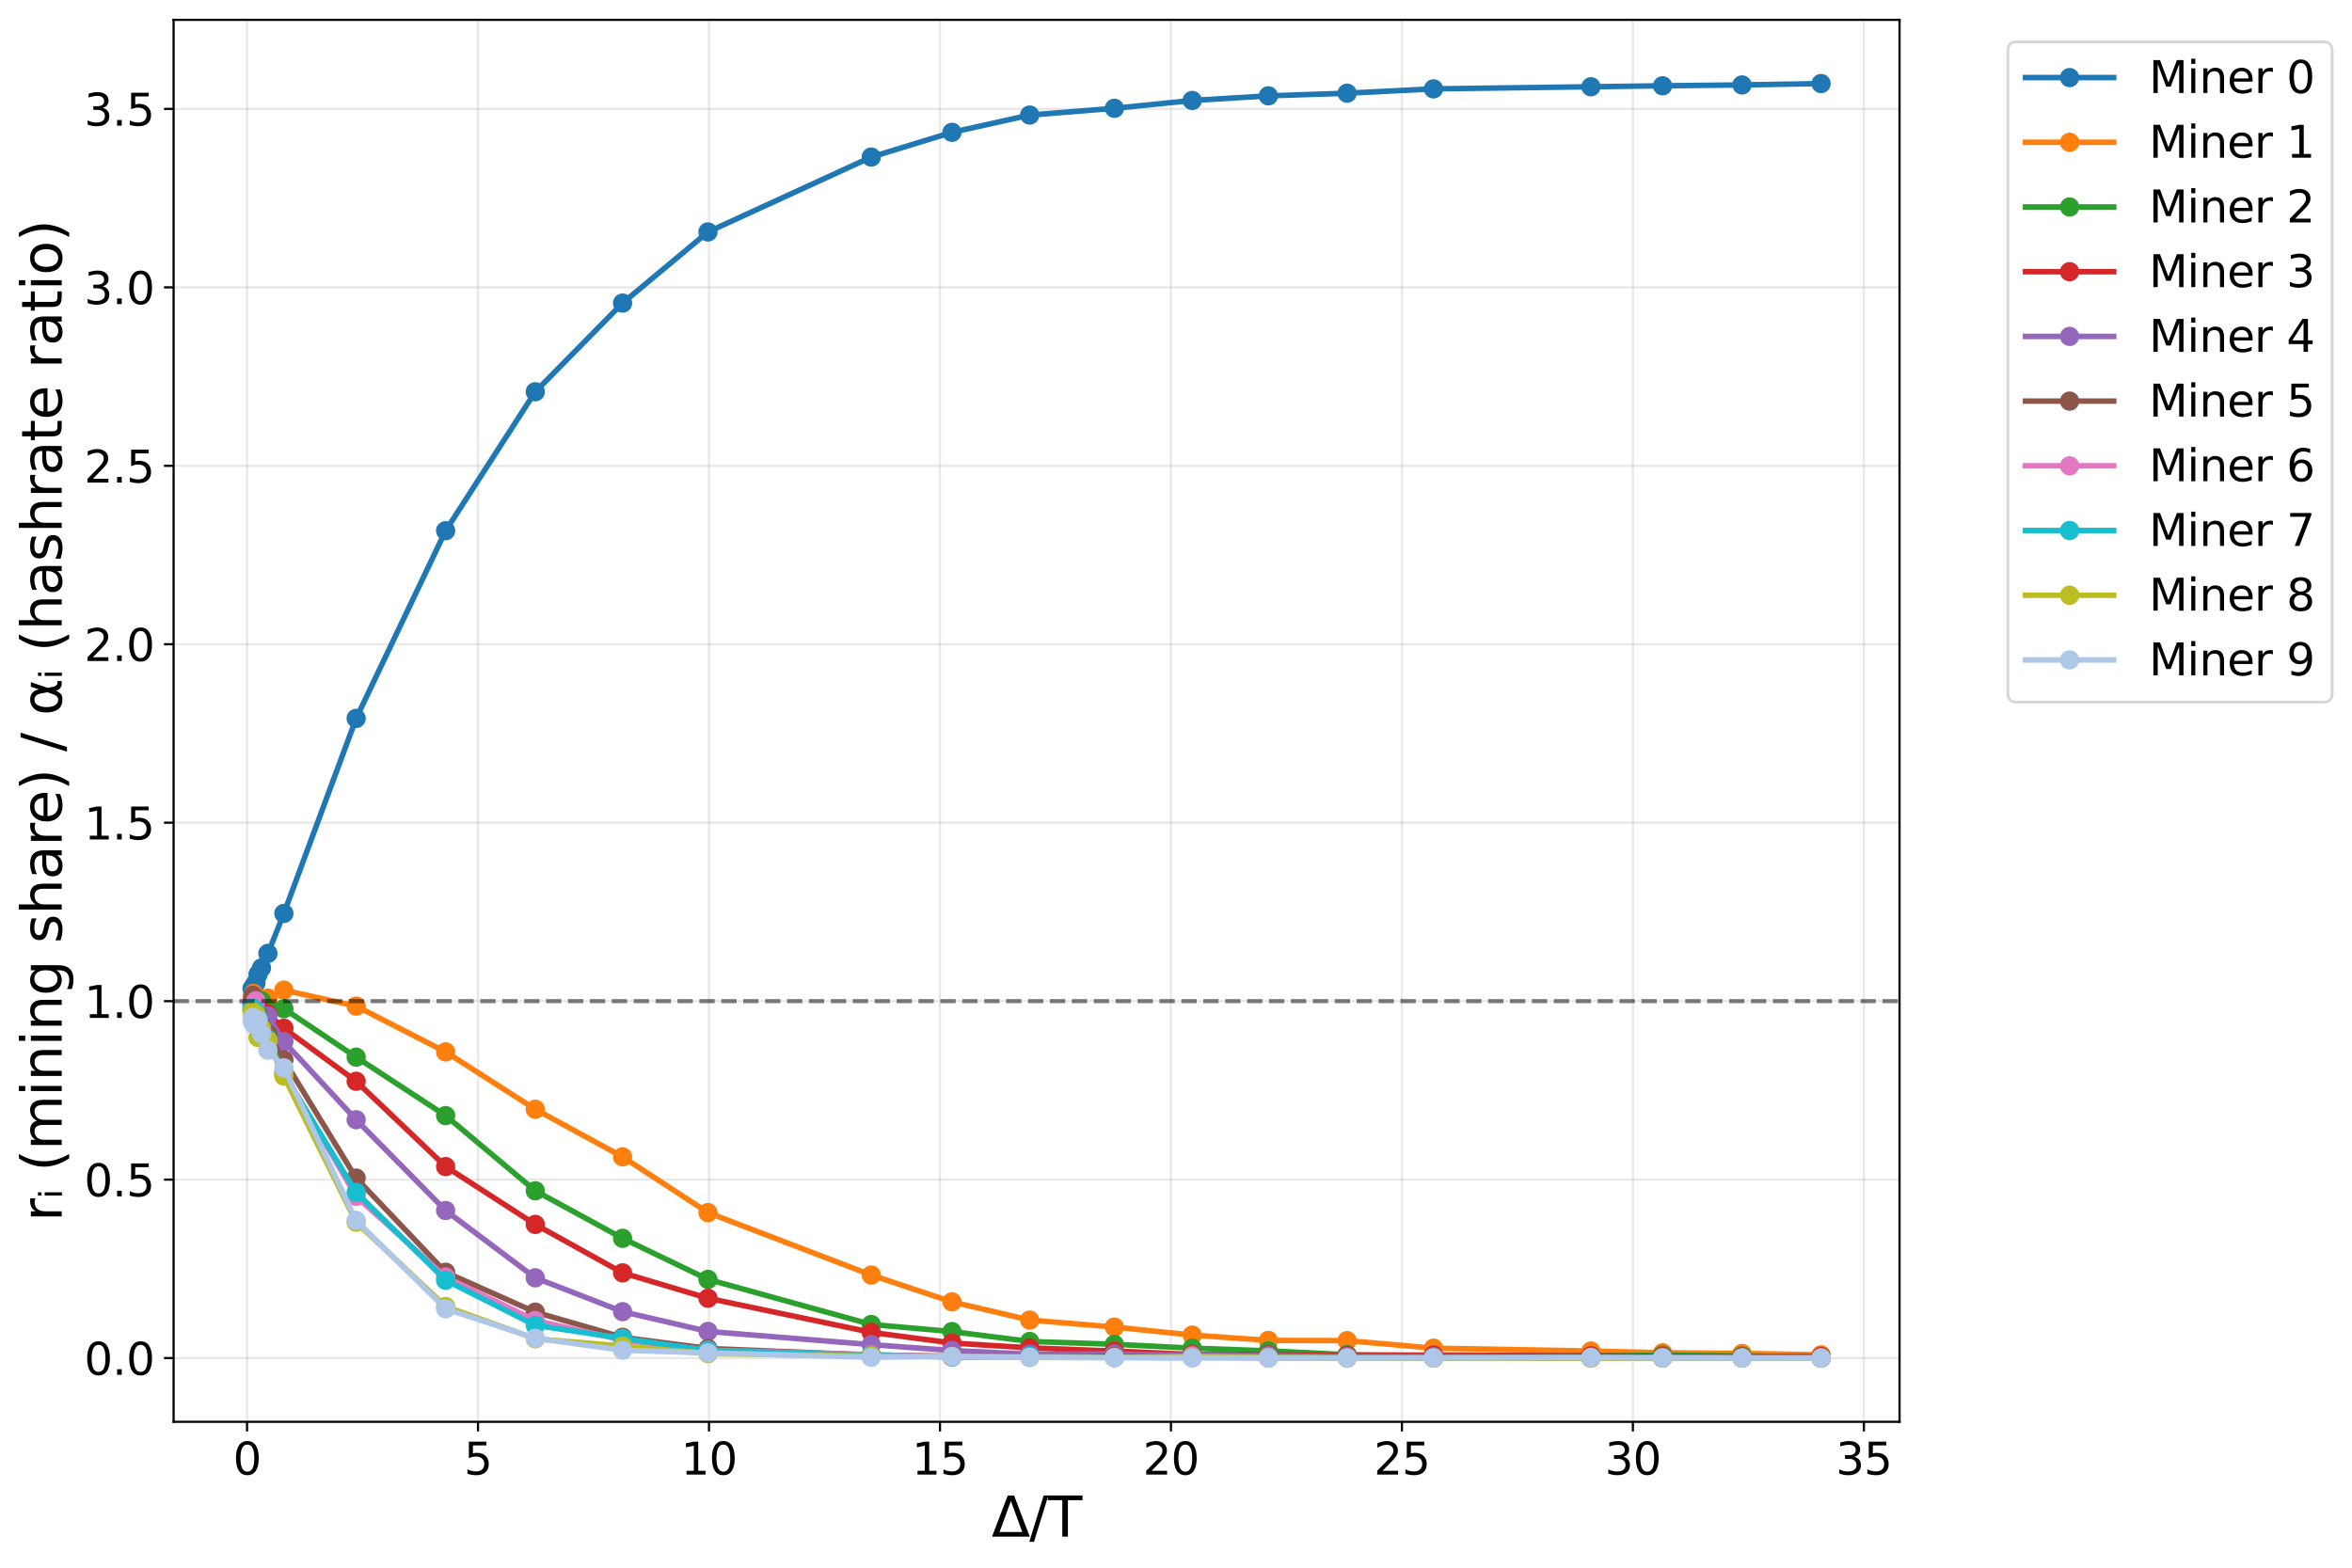 <?xml version="1.0" encoding="utf-8" standalone="no"?>
<!DOCTYPE svg PUBLIC "-//W3C//DTD SVG 1.1//EN"
  "http://www.w3.org/Graphics/SVG/1.1/DTD/svg11.dtd">
<svg xmlns:xlink="http://www.w3.org/1999/xlink" width="853.494pt" height="569.081pt" viewBox="0 0 853.494 569.081" xmlns="http://www.w3.org/2000/svg" version="1.1">
 <defs>
  <style type="text/css">*{stroke-linejoin: round; stroke-linecap: butt}</style>
 </defs>
 <g id="figure_1">
  <g id="patch_1">
   <path d="M 0 569.081 
L 853.494 569.081 
L 853.494 0 
L 0 0 
z
" style="fill: #ffffff"/>
  </g>
  <g id="axes_1">
   <g id="patch_2">
    <path d="M 63.001 516.04 
L 689.301 516.04 
L 689.301 7.2 
L 63.001 7.2 
z
" style="fill: #ffffff"/>
   </g>
   <g id="matplotlib.axis_1">
    <g id="xtick_1">
     <g id="line2d_1">
      <path d="M 89.646 516.04 
L 89.646 7.2 
" clip-path="url(#p349cd1284d)" style="fill: none; stroke: #b0b0b0; stroke-opacity: 0.3; stroke-width: 0.8; stroke-linecap: square"/>
     </g>
     <g id="line2d_2">
      <defs>
       <path id="mbec1487248" d="M 0 0 
L 0 3.5 
" style="stroke: #000000; stroke-width: 0.8"/>
      </defs>
      <g>
       <use xlink:href="#mbec1487248" x="89.646" y="516.04" style="stroke: #000000; stroke-width: 0.8"/>
      </g>
     </g>
     <g id="text_1">
      <!-- 0 -->
      <g transform="translate(84.556 535.197) scale(0.16 -0.16)">
       <defs>
        <path id="DejaVuSans-30" d="M 2034 4250 
Q 1547 4250 1301 3770 
Q 1056 3291 1056 2328 
Q 1056 1369 1301 889 
Q 1547 409 2034 409 
Q 2525 409 2770 889 
Q 3016 1369 3016 2328 
Q 3016 3291 2770 3770 
Q 2525 4250 2034 4250 
z
M 2034 4750 
Q 2819 4750 3233 4129 
Q 3647 3509 3647 2328 
Q 3647 1150 3233 529 
Q 2819 -91 2034 -91 
Q 1250 -91 836 529 
Q 422 1150 422 2328 
Q 422 3509 836 4129 
Q 1250 4750 2034 4750 
z
" transform="scale(0.016)"/>
       </defs>
       <use xlink:href="#DejaVuSans-30"/>
      </g>
     </g>
    </g>
    <g id="xtick_2">
     <g id="line2d_3">
      <path d="M 173.463 516.04 
L 173.463 7.2 
" clip-path="url(#p349cd1284d)" style="fill: none; stroke: #b0b0b0; stroke-opacity: 0.3; stroke-width: 0.8; stroke-linecap: square"/>
     </g>
     <g id="line2d_4">
      <g>
       <use xlink:href="#mbec1487248" x="173.463" y="516.04" style="stroke: #000000; stroke-width: 0.8"/>
      </g>
     </g>
     <g id="text_2">
      <!-- 5 -->
      <g transform="translate(168.373 535.197) scale(0.16 -0.16)">
       <defs>
        <path id="DejaVuSans-35" d="M 691 4666 
L 3169 4666 
L 3169 4134 
L 1269 4134 
L 1269 2991 
Q 1406 3038 1543 3061 
Q 1681 3084 1819 3084 
Q 2600 3084 3056 2656 
Q 3513 2228 3513 1497 
Q 3513 744 3044 326 
Q 2575 -91 1722 -91 
Q 1428 -91 1123 -41 
Q 819 9 494 109 
L 494 744 
Q 775 591 1075 516 
Q 1375 441 1709 441 
Q 2250 441 2565 725 
Q 2881 1009 2881 1497 
Q 2881 1984 2565 2268 
Q 2250 2553 1709 2553 
Q 1456 2553 1204 2497 
Q 953 2441 691 2322 
L 691 4666 
z
" transform="scale(0.016)"/>
       </defs>
       <use xlink:href="#DejaVuSans-35"/>
      </g>
     </g>
    </g>
    <g id="xtick_3">
     <g id="line2d_5">
      <path d="M 257.28 516.04 
L 257.28 7.2 
" clip-path="url(#p349cd1284d)" style="fill: none; stroke: #b0b0b0; stroke-opacity: 0.3; stroke-width: 0.8; stroke-linecap: square"/>
     </g>
     <g id="line2d_6">
      <g>
       <use xlink:href="#mbec1487248" x="257.28" y="516.04" style="stroke: #000000; stroke-width: 0.8"/>
      </g>
     </g>
     <g id="text_3">
      <!-- 10 -->
      <g transform="translate(247.1 535.197) scale(0.16 -0.16)">
       <defs>
        <path id="DejaVuSans-31" d="M 794 531 
L 1825 531 
L 1825 4091 
L 703 3866 
L 703 4441 
L 1819 4666 
L 2450 4666 
L 2450 531 
L 3481 531 
L 3481 0 
L 794 0 
L 794 531 
z
" transform="scale(0.016)"/>
       </defs>
       <use xlink:href="#DejaVuSans-31"/>
       <use xlink:href="#DejaVuSans-30" transform="translate(63.623 0)"/>
      </g>
     </g>
    </g>
    <g id="xtick_4">
     <g id="line2d_7">
      <path d="M 341.097 516.04 
L 341.097 7.2 
" clip-path="url(#p349cd1284d)" style="fill: none; stroke: #b0b0b0; stroke-opacity: 0.3; stroke-width: 0.8; stroke-linecap: square"/>
     </g>
     <g id="line2d_8">
      <g>
       <use xlink:href="#mbec1487248" x="341.097" y="516.04" style="stroke: #000000; stroke-width: 0.8"/>
      </g>
     </g>
     <g id="text_4">
      <!-- 15 -->
      <g transform="translate(330.917 535.197) scale(0.16 -0.16)">
       <use xlink:href="#DejaVuSans-31"/>
       <use xlink:href="#DejaVuSans-35" transform="translate(63.623 0)"/>
      </g>
     </g>
    </g>
    <g id="xtick_5">
     <g id="line2d_9">
      <path d="M 424.914 516.04 
L 424.914 7.2 
" clip-path="url(#p349cd1284d)" style="fill: none; stroke: #b0b0b0; stroke-opacity: 0.3; stroke-width: 0.8; stroke-linecap: square"/>
     </g>
     <g id="line2d_10">
      <g>
       <use xlink:href="#mbec1487248" x="424.914" y="516.04" style="stroke: #000000; stroke-width: 0.8"/>
      </g>
     </g>
     <g id="text_5">
      <!-- 20 -->
      <g transform="translate(414.734 535.197) scale(0.16 -0.16)">
       <defs>
        <path id="DejaVuSans-32" d="M 1228 531 
L 3431 531 
L 3431 0 
L 469 0 
L 469 531 
Q 828 903 1448 1529 
Q 2069 2156 2228 2338 
Q 2531 2678 2651 2914 
Q 2772 3150 2772 3378 
Q 2772 3750 2511 3984 
Q 2250 4219 1831 4219 
Q 1534 4219 1204 4116 
Q 875 4013 500 3803 
L 500 4441 
Q 881 4594 1212 4672 
Q 1544 4750 1819 4750 
Q 2544 4750 2975 4387 
Q 3406 4025 3406 3419 
Q 3406 3131 3298 2873 
Q 3191 2616 2906 2266 
Q 2828 2175 2409 1742 
Q 1991 1309 1228 531 
z
" transform="scale(0.016)"/>
       </defs>
       <use xlink:href="#DejaVuSans-32"/>
       <use xlink:href="#DejaVuSans-30" transform="translate(63.623 0)"/>
      </g>
     </g>
    </g>
    <g id="xtick_6">
     <g id="line2d_11">
      <path d="M 508.731 516.04 
L 508.731 7.2 
" clip-path="url(#p349cd1284d)" style="fill: none; stroke: #b0b0b0; stroke-opacity: 0.3; stroke-width: 0.8; stroke-linecap: square"/>
     </g>
     <g id="line2d_12">
      <g>
       <use xlink:href="#mbec1487248" x="508.731" y="516.04" style="stroke: #000000; stroke-width: 0.8"/>
      </g>
     </g>
     <g id="text_6">
      <!-- 25 -->
      <g transform="translate(498.551 535.197) scale(0.16 -0.16)">
       <use xlink:href="#DejaVuSans-32"/>
       <use xlink:href="#DejaVuSans-35" transform="translate(63.623 0)"/>
      </g>
     </g>
    </g>
    <g id="xtick_7">
     <g id="line2d_13">
      <path d="M 592.548 516.04 
L 592.548 7.2 
" clip-path="url(#p349cd1284d)" style="fill: none; stroke: #b0b0b0; stroke-opacity: 0.3; stroke-width: 0.8; stroke-linecap: square"/>
     </g>
     <g id="line2d_14">
      <g>
       <use xlink:href="#mbec1487248" x="592.548" y="516.04" style="stroke: #000000; stroke-width: 0.8"/>
      </g>
     </g>
     <g id="text_7">
      <!-- 30 -->
      <g transform="translate(582.368 535.197) scale(0.16 -0.16)">
       <defs>
        <path id="DejaVuSans-33" d="M 2597 2516 
Q 3050 2419 3304 2112 
Q 3559 1806 3559 1356 
Q 3559 666 3084 287 
Q 2609 -91 1734 -91 
Q 1441 -91 1130 -33 
Q 819 25 488 141 
L 488 750 
Q 750 597 1062 519 
Q 1375 441 1716 441 
Q 2309 441 2620 675 
Q 2931 909 2931 1356 
Q 2931 1769 2642 2001 
Q 2353 2234 1838 2234 
L 1294 2234 
L 1294 2753 
L 1863 2753 
Q 2328 2753 2575 2939 
Q 2822 3125 2822 3475 
Q 2822 3834 2567 4026 
Q 2313 4219 1838 4219 
Q 1578 4219 1281 4162 
Q 984 4106 628 3988 
L 628 4550 
Q 988 4650 1302 4700 
Q 1616 4750 1894 4750 
Q 2613 4750 3031 4423 
Q 3450 4097 3450 3541 
Q 3450 3153 3228 2886 
Q 3006 2619 2597 2516 
z
" transform="scale(0.016)"/>
       </defs>
       <use xlink:href="#DejaVuSans-33"/>
       <use xlink:href="#DejaVuSans-30" transform="translate(63.623 0)"/>
      </g>
     </g>
    </g>
    <g id="xtick_8">
     <g id="line2d_15">
      <path d="M 676.365 516.04 
L 676.365 7.2 
" clip-path="url(#p349cd1284d)" style="fill: none; stroke: #b0b0b0; stroke-opacity: 0.3; stroke-width: 0.8; stroke-linecap: square"/>
     </g>
     <g id="line2d_16">
      <g>
       <use xlink:href="#mbec1487248" x="676.365" y="516.04" style="stroke: #000000; stroke-width: 0.8"/>
      </g>
     </g>
     <g id="text_8">
      <!-- 35 -->
      <g transform="translate(666.185 535.197) scale(0.16 -0.16)">
       <use xlink:href="#DejaVuSans-33"/>
       <use xlink:href="#DejaVuSans-35" transform="translate(63.623 0)"/>
      </g>
     </g>
    </g>
    <g id="text_9">
     <!-- Δ/T -->
     <g transform="translate(359.834 557.722) scale(0.2 -0.2)">
      <defs>
       <path id="DejaVuSans-394" d="M 2188 4044 
L 906 525 
L 3472 525 
L 2188 4044 
z
M 50 0 
L 1831 4666 
L 2547 4666 
L 4325 0 
L 50 0 
z
" transform="scale(0.016)"/>
       <path id="DejaVuSans-2f" d="M 1625 4666 
L 2156 4666 
L 531 -594 
L 0 -594 
L 1625 4666 
z
" transform="scale(0.016)"/>
       <path id="DejaVuSans-54" d="M -19 4666 
L 3928 4666 
L 3928 4134 
L 2272 4134 
L 2272 0 
L 1638 0 
L 1638 4134 
L -19 4134 
L -19 4666 
z
" transform="scale(0.016)"/>
      </defs>
      <use xlink:href="#DejaVuSans-394"/>
      <use xlink:href="#DejaVuSans-2f" transform="translate(68.408 0)"/>
      <use xlink:href="#DejaVuSans-54" transform="translate(102.1 0)"/>
     </g>
    </g>
   </g>
   <g id="matplotlib.axis_2">
    <g id="ytick_1">
     <g id="line2d_17">
      <path d="M 63.001 492.911 
L 689.301 492.911 
" clip-path="url(#p349cd1284d)" style="fill: none; stroke: #b0b0b0; stroke-opacity: 0.3; stroke-width: 0.8; stroke-linecap: square"/>
     </g>
     <g id="line2d_18">
      <defs>
       <path id="m8d9a735b12" d="M 0 0 
L -3.5 0 
" style="stroke: #000000; stroke-width: 0.8"/>
      </defs>
      <g>
       <use xlink:href="#m8d9a735b12" x="63.001" y="492.911" style="stroke: #000000; stroke-width: 0.8"/>
      </g>
     </g>
     <g id="text_10">
      <!-- 0.0 -->
      <g transform="translate(30.556 498.99) scale(0.16 -0.16)">
       <defs>
        <path id="DejaVuSans-2e" d="M 684 794 
L 1344 794 
L 1344 0 
L 684 0 
L 684 794 
z
" transform="scale(0.016)"/>
       </defs>
       <use xlink:href="#DejaVuSans-30"/>
       <use xlink:href="#DejaVuSans-2e" transform="translate(63.623 0)"/>
       <use xlink:href="#DejaVuSans-30" transform="translate(95.41 0)"/>
      </g>
     </g>
    </g>
    <g id="ytick_2">
     <g id="line2d_19">
      <path d="M 63.001 428.141 
L 689.301 428.141 
" clip-path="url(#p349cd1284d)" style="fill: none; stroke: #b0b0b0; stroke-opacity: 0.3; stroke-width: 0.8; stroke-linecap: square"/>
     </g>
     <g id="line2d_20">
      <g>
       <use xlink:href="#m8d9a735b12" x="63.001" y="428.141" style="stroke: #000000; stroke-width: 0.8"/>
      </g>
     </g>
     <g id="text_11">
      <!-- 0.5 -->
      <g transform="translate(30.556 434.219) scale(0.16 -0.16)">
       <use xlink:href="#DejaVuSans-30"/>
       <use xlink:href="#DejaVuSans-2e" transform="translate(63.623 0)"/>
       <use xlink:href="#DejaVuSans-35" transform="translate(95.41 0)"/>
      </g>
     </g>
    </g>
    <g id="ytick_3">
     <g id="line2d_21">
      <path d="M 63.001 363.37 
L 689.301 363.37 
" clip-path="url(#p349cd1284d)" style="fill: none; stroke: #b0b0b0; stroke-opacity: 0.3; stroke-width: 0.8; stroke-linecap: square"/>
     </g>
     <g id="line2d_22">
      <g>
       <use xlink:href="#m8d9a735b12" x="63.001" y="363.37" style="stroke: #000000; stroke-width: 0.8"/>
      </g>
     </g>
     <g id="text_12">
      <!-- 1.0 -->
      <g transform="translate(30.556 369.449) scale(0.16 -0.16)">
       <use xlink:href="#DejaVuSans-31"/>
       <use xlink:href="#DejaVuSans-2e" transform="translate(63.623 0)"/>
       <use xlink:href="#DejaVuSans-30" transform="translate(95.41 0)"/>
      </g>
     </g>
    </g>
    <g id="ytick_4">
     <g id="line2d_23">
      <path d="M 63.001 298.6 
L 689.301 298.6 
" clip-path="url(#p349cd1284d)" style="fill: none; stroke: #b0b0b0; stroke-opacity: 0.3; stroke-width: 0.8; stroke-linecap: square"/>
     </g>
     <g id="line2d_24">
      <g>
       <use xlink:href="#m8d9a735b12" x="63.001" y="298.6" style="stroke: #000000; stroke-width: 0.8"/>
      </g>
     </g>
     <g id="text_13">
      <!-- 1.5 -->
      <g transform="translate(30.556 304.679) scale(0.16 -0.16)">
       <use xlink:href="#DejaVuSans-31"/>
       <use xlink:href="#DejaVuSans-2e" transform="translate(63.623 0)"/>
       <use xlink:href="#DejaVuSans-35" transform="translate(95.41 0)"/>
      </g>
     </g>
    </g>
    <g id="ytick_5">
     <g id="line2d_25">
      <path d="M 63.001 233.83 
L 689.301 233.83 
" clip-path="url(#p349cd1284d)" style="fill: none; stroke: #b0b0b0; stroke-opacity: 0.3; stroke-width: 0.8; stroke-linecap: square"/>
     </g>
     <g id="line2d_26">
      <g>
       <use xlink:href="#m8d9a735b12" x="63.001" y="233.83" style="stroke: #000000; stroke-width: 0.8"/>
      </g>
     </g>
     <g id="text_14">
      <!-- 2.0 -->
      <g transform="translate(30.556 239.908) scale(0.16 -0.16)">
       <use xlink:href="#DejaVuSans-32"/>
       <use xlink:href="#DejaVuSans-2e" transform="translate(63.623 0)"/>
       <use xlink:href="#DejaVuSans-30" transform="translate(95.41 0)"/>
      </g>
     </g>
    </g>
    <g id="ytick_6">
     <g id="line2d_27">
      <path d="M 63.001 169.059 
L 689.301 169.059 
" clip-path="url(#p349cd1284d)" style="fill: none; stroke: #b0b0b0; stroke-opacity: 0.3; stroke-width: 0.8; stroke-linecap: square"/>
     </g>
     <g id="line2d_28">
      <g>
       <use xlink:href="#m8d9a735b12" x="63.001" y="169.059" style="stroke: #000000; stroke-width: 0.8"/>
      </g>
     </g>
     <g id="text_15">
      <!-- 2.5 -->
      <g transform="translate(30.556 175.138) scale(0.16 -0.16)">
       <use xlink:href="#DejaVuSans-32"/>
       <use xlink:href="#DejaVuSans-2e" transform="translate(63.623 0)"/>
       <use xlink:href="#DejaVuSans-35" transform="translate(95.41 0)"/>
      </g>
     </g>
    </g>
    <g id="ytick_7">
     <g id="line2d_29">
      <path d="M 63.001 104.289 
L 689.301 104.289 
" clip-path="url(#p349cd1284d)" style="fill: none; stroke: #b0b0b0; stroke-opacity: 0.3; stroke-width: 0.8; stroke-linecap: square"/>
     </g>
     <g id="line2d_30">
      <g>
       <use xlink:href="#m8d9a735b12" x="63.001" y="104.289" style="stroke: #000000; stroke-width: 0.8"/>
      </g>
     </g>
     <g id="text_16">
      <!-- 3.0 -->
      <g transform="translate(30.556 110.368) scale(0.16 -0.16)">
       <use xlink:href="#DejaVuSans-33"/>
       <use xlink:href="#DejaVuSans-2e" transform="translate(63.623 0)"/>
       <use xlink:href="#DejaVuSans-30" transform="translate(95.41 0)"/>
      </g>
     </g>
    </g>
    <g id="ytick_8">
     <g id="line2d_31">
      <path d="M 63.001 39.519 
L 689.301 39.519 
" clip-path="url(#p349cd1284d)" style="fill: none; stroke: #b0b0b0; stroke-opacity: 0.3; stroke-width: 0.8; stroke-linecap: square"/>
     </g>
     <g id="line2d_32">
      <g>
       <use xlink:href="#m8d9a735b12" x="63.001" y="39.519" style="stroke: #000000; stroke-width: 0.8"/>
      </g>
     </g>
     <g id="text_17">
      <!-- 3.5 -->
      <g transform="translate(30.556 45.597) scale(0.16 -0.16)">
       <use xlink:href="#DejaVuSans-33"/>
       <use xlink:href="#DejaVuSans-2e" transform="translate(63.623 0)"/>
       <use xlink:href="#DejaVuSans-35" transform="translate(95.41 0)"/>
      </g>
     </g>
    </g>
    <g id="text_18">
     <!-- rᵢ (mining share) / αᵢ (hashrate ratio) -->
     <g transform="translate(22.397 443.358) rotate(-90) scale(0.2 -0.2)">
      <defs>
       <path id="DejaVuSans-72" d="M 2631 2963 
Q 2534 3019 2420 3045 
Q 2306 3072 2169 3072 
Q 1681 3072 1420 2755 
Q 1159 2438 1159 1844 
L 1159 0 
L 581 0 
L 581 3500 
L 1159 3500 
L 1159 2956 
Q 1341 3275 1631 3429 
Q 1922 3584 2338 3584 
Q 2397 3584 2469 3576 
Q 2541 3569 2628 3553 
L 2631 2963 
z
" transform="scale(0.016)"/>
       <path id="DejaVuSans-1d62" d="M 381 1935 
L 744 1935 
L 744 -24 
L 381 -24 
L 381 1935 
z
M 381 2697 
L 744 2697 
L 744 2291 
L 381 2291 
L 381 2697 
z
" transform="scale(0.016)"/>
       <path id="DejaVuSans-20" transform="scale(0.016)"/>
       <path id="DejaVuSans-28" d="M 1984 4856 
Q 1566 4138 1362 3434 
Q 1159 2731 1159 2009 
Q 1159 1288 1364 580 
Q 1569 -128 1984 -844 
L 1484 -844 
Q 1016 -109 783 600 
Q 550 1309 550 2009 
Q 550 2706 781 3412 
Q 1013 4119 1484 4856 
L 1984 4856 
z
" transform="scale(0.016)"/>
       <path id="DejaVuSans-6d" d="M 3328 2828 
Q 3544 3216 3844 3400 
Q 4144 3584 4550 3584 
Q 5097 3584 5394 3201 
Q 5691 2819 5691 2113 
L 5691 0 
L 5113 0 
L 5113 2094 
Q 5113 2597 4934 2840 
Q 4756 3084 4391 3084 
Q 3944 3084 3684 2787 
Q 3425 2491 3425 1978 
L 3425 0 
L 2847 0 
L 2847 2094 
Q 2847 2600 2669 2842 
Q 2491 3084 2119 3084 
Q 1678 3084 1418 2786 
Q 1159 2488 1159 1978 
L 1159 0 
L 581 0 
L 581 3500 
L 1159 3500 
L 1159 2956 
Q 1356 3278 1631 3431 
Q 1906 3584 2284 3584 
Q 2666 3584 2933 3390 
Q 3200 3197 3328 2828 
z
" transform="scale(0.016)"/>
       <path id="DejaVuSans-69" d="M 603 3500 
L 1178 3500 
L 1178 0 
L 603 0 
L 603 3500 
z
M 603 4863 
L 1178 4863 
L 1178 4134 
L 603 4134 
L 603 4863 
z
" transform="scale(0.016)"/>
       <path id="DejaVuSans-6e" d="M 3513 2113 
L 3513 0 
L 2938 0 
L 2938 2094 
Q 2938 2591 2744 2837 
Q 2550 3084 2163 3084 
Q 1697 3084 1428 2787 
Q 1159 2491 1159 1978 
L 1159 0 
L 581 0 
L 581 3500 
L 1159 3500 
L 1159 2956 
Q 1366 3272 1645 3428 
Q 1925 3584 2291 3584 
Q 2894 3584 3203 3211 
Q 3513 2838 3513 2113 
z
" transform="scale(0.016)"/>
       <path id="DejaVuSans-67" d="M 2906 1791 
Q 2906 2416 2648 2759 
Q 2391 3103 1925 3103 
Q 1463 3103 1205 2759 
Q 947 2416 947 1791 
Q 947 1169 1205 825 
Q 1463 481 1925 481 
Q 2391 481 2648 825 
Q 2906 1169 2906 1791 
z
M 3481 434 
Q 3481 -459 3084 -895 
Q 2688 -1331 1869 -1331 
Q 1566 -1331 1297 -1286 
Q 1028 -1241 775 -1147 
L 775 -588 
Q 1028 -725 1275 -790 
Q 1522 -856 1778 -856 
Q 2344 -856 2625 -561 
Q 2906 -266 2906 331 
L 2906 616 
Q 2728 306 2450 153 
Q 2172 0 1784 0 
Q 1141 0 747 490 
Q 353 981 353 1791 
Q 353 2603 747 3093 
Q 1141 3584 1784 3584 
Q 2172 3584 2450 3431 
Q 2728 3278 2906 2969 
L 2906 3500 
L 3481 3500 
L 3481 434 
z
" transform="scale(0.016)"/>
       <path id="DejaVuSans-73" d="M 2834 3397 
L 2834 2853 
Q 2591 2978 2328 3040 
Q 2066 3103 1784 3103 
Q 1356 3103 1142 2972 
Q 928 2841 928 2578 
Q 928 2378 1081 2264 
Q 1234 2150 1697 2047 
L 1894 2003 
Q 2506 1872 2764 1633 
Q 3022 1394 3022 966 
Q 3022 478 2636 193 
Q 2250 -91 1575 -91 
Q 1294 -91 989 -36 
Q 684 19 347 128 
L 347 722 
Q 666 556 975 473 
Q 1284 391 1588 391 
Q 1994 391 2212 530 
Q 2431 669 2431 922 
Q 2431 1156 2273 1281 
Q 2116 1406 1581 1522 
L 1381 1569 
Q 847 1681 609 1914 
Q 372 2147 372 2553 
Q 372 3047 722 3315 
Q 1072 3584 1716 3584 
Q 2034 3584 2315 3537 
Q 2597 3491 2834 3397 
z
" transform="scale(0.016)"/>
       <path id="DejaVuSans-68" d="M 3513 2113 
L 3513 0 
L 2938 0 
L 2938 2094 
Q 2938 2591 2744 2837 
Q 2550 3084 2163 3084 
Q 1697 3084 1428 2787 
Q 1159 2491 1159 1978 
L 1159 0 
L 581 0 
L 581 4863 
L 1159 4863 
L 1159 2956 
Q 1366 3272 1645 3428 
Q 1925 3584 2291 3584 
Q 2894 3584 3203 3211 
Q 3513 2838 3513 2113 
z
" transform="scale(0.016)"/>
       <path id="DejaVuSans-61" d="M 2194 1759 
Q 1497 1759 1228 1600 
Q 959 1441 959 1056 
Q 959 750 1161 570 
Q 1363 391 1709 391 
Q 2188 391 2477 730 
Q 2766 1069 2766 1631 
L 2766 1759 
L 2194 1759 
z
M 3341 1997 
L 3341 0 
L 2766 0 
L 2766 531 
Q 2569 213 2275 61 
Q 1981 -91 1556 -91 
Q 1019 -91 701 211 
Q 384 513 384 1019 
Q 384 1609 779 1909 
Q 1175 2209 1959 2209 
L 2766 2209 
L 2766 2266 
Q 2766 2663 2505 2880 
Q 2244 3097 1772 3097 
Q 1472 3097 1187 3025 
Q 903 2953 641 2809 
L 641 3341 
Q 956 3463 1253 3523 
Q 1550 3584 1831 3584 
Q 2591 3584 2966 3190 
Q 3341 2797 3341 1997 
z
" transform="scale(0.016)"/>
       <path id="DejaVuSans-65" d="M 3597 1894 
L 3597 1613 
L 953 1613 
Q 991 1019 1311 708 
Q 1631 397 2203 397 
Q 2534 397 2845 478 
Q 3156 559 3463 722 
L 3463 178 
Q 3153 47 2828 -22 
Q 2503 -91 2169 -91 
Q 1331 -91 842 396 
Q 353 884 353 1716 
Q 353 2575 817 3079 
Q 1281 3584 2069 3584 
Q 2775 3584 3186 3129 
Q 3597 2675 3597 1894 
z
M 3022 2063 
Q 3016 2534 2758 2815 
Q 2500 3097 2075 3097 
Q 1594 3097 1305 2825 
Q 1016 2553 972 2059 
L 3022 2063 
z
" transform="scale(0.016)"/>
       <path id="DejaVuSans-29" d="M 513 4856 
L 1013 4856 
Q 1481 4119 1714 3412 
Q 1947 2706 1947 2009 
Q 1947 1309 1714 600 
Q 1481 -109 1013 -844 
L 513 -844 
Q 928 -128 1133 580 
Q 1338 1288 1338 2009 
Q 1338 2731 1133 3434 
Q 928 4138 513 4856 
z
" transform="scale(0.016)"/>
       <path id="DejaVuSans-3b1" d="M 2644 1628 
L 2506 2350 
Q 2366 3091 1809 3091 
Q 1391 3091 1200 2747 
Q 959 2316 959 1747 
Q 959 1059 1194 731 
Q 1431 397 1809 397 
Q 2228 397 2453 1063 
L 2644 1628 
z
M 2966 2584 
L 3275 3500 
L 3788 3500 
L 3147 1603 
L 3272 919 
Q 3300 766 3409 638 
Q 3538 488 3638 488 
L 3913 488 
L 3913 0 
L 3569 0 
Q 3275 0 3013 263 
Q 2884 394 2831 669 
Q 2688 322 2394 50 
Q 2256 -78 1809 -78 
Q 1075 -78 719 397 
Q 353 888 353 1747 
Q 353 2666 750 3097 
Q 1191 3578 1809 3578 
Q 2781 3578 2966 2584 
z
" transform="scale(0.016)"/>
       <path id="DejaVuSans-74" d="M 1172 4494 
L 1172 3500 
L 2356 3500 
L 2356 3053 
L 1172 3053 
L 1172 1153 
Q 1172 725 1289 603 
Q 1406 481 1766 481 
L 2356 481 
L 2356 0 
L 1766 0 
Q 1100 0 847 248 
Q 594 497 594 1153 
L 594 3053 
L 172 3053 
L 172 3500 
L 594 3500 
L 594 4494 
L 1172 4494 
z
" transform="scale(0.016)"/>
       <path id="DejaVuSans-6f" d="M 1959 3097 
Q 1497 3097 1228 2736 
Q 959 2375 959 1747 
Q 959 1119 1226 758 
Q 1494 397 1959 397 
Q 2419 397 2687 759 
Q 2956 1122 2956 1747 
Q 2956 2369 2687 2733 
Q 2419 3097 1959 3097 
z
M 1959 3584 
Q 2709 3584 3137 3096 
Q 3566 2609 3566 1747 
Q 3566 888 3137 398 
Q 2709 -91 1959 -91 
Q 1206 -91 779 398 
Q 353 888 353 1747 
Q 353 2609 779 3096 
Q 1206 3584 1959 3584 
z
" transform="scale(0.016)"/>
      </defs>
      <use xlink:href="#DejaVuSans-72"/>
      <use xlink:href="#DejaVuSans-1d62" transform="translate(41.113 0)"/>
      <use xlink:href="#DejaVuSans-20" transform="translate(58.984 0)"/>
      <use xlink:href="#DejaVuSans-28" transform="translate(90.771 0)"/>
      <use xlink:href="#DejaVuSans-6d" transform="translate(129.785 0)"/>
      <use xlink:href="#DejaVuSans-69" transform="translate(227.197 0)"/>
      <use xlink:href="#DejaVuSans-6e" transform="translate(254.98 0)"/>
      <use xlink:href="#DejaVuSans-69" transform="translate(318.359 0)"/>
      <use xlink:href="#DejaVuSans-6e" transform="translate(346.143 0)"/>
      <use xlink:href="#DejaVuSans-67" transform="translate(409.521 0)"/>
      <use xlink:href="#DejaVuSans-20" transform="translate(472.998 0)"/>
      <use xlink:href="#DejaVuSans-73" transform="translate(504.785 0)"/>
      <use xlink:href="#DejaVuSans-68" transform="translate(556.885 0)"/>
      <use xlink:href="#DejaVuSans-61" transform="translate(620.264 0)"/>
      <use xlink:href="#DejaVuSans-72" transform="translate(681.543 0)"/>
      <use xlink:href="#DejaVuSans-65" transform="translate(720.406 0)"/>
      <use xlink:href="#DejaVuSans-29" transform="translate(781.93 0)"/>
      <use xlink:href="#DejaVuSans-20" transform="translate(820.943 0)"/>
      <use xlink:href="#DejaVuSans-2f" transform="translate(852.73 0)"/>
      <use xlink:href="#DejaVuSans-20" transform="translate(886.422 0)"/>
      <use xlink:href="#DejaVuSans-3b1" transform="translate(918.209 0)"/>
      <use xlink:href="#DejaVuSans-1d62" transform="translate(984.127 0)"/>
      <use xlink:href="#DejaVuSans-20" transform="translate(1001.998 0)"/>
      <use xlink:href="#DejaVuSans-28" transform="translate(1033.785 0)"/>
      <use xlink:href="#DejaVuSans-68" transform="translate(1072.799 0)"/>
      <use xlink:href="#DejaVuSans-61" transform="translate(1136.178 0)"/>
      <use xlink:href="#DejaVuSans-73" transform="translate(1197.457 0)"/>
      <use xlink:href="#DejaVuSans-68" transform="translate(1249.557 0)"/>
      <use xlink:href="#DejaVuSans-72" transform="translate(1312.936 0)"/>
      <use xlink:href="#DejaVuSans-61" transform="translate(1354.049 0)"/>
      <use xlink:href="#DejaVuSans-74" transform="translate(1415.328 0)"/>
      <use xlink:href="#DejaVuSans-65" transform="translate(1454.537 0)"/>
      <use xlink:href="#DejaVuSans-20" transform="translate(1516.061 0)"/>
      <use xlink:href="#DejaVuSans-72" transform="translate(1547.848 0)"/>
      <use xlink:href="#DejaVuSans-61" transform="translate(1588.961 0)"/>
      <use xlink:href="#DejaVuSans-74" transform="translate(1650.24 0)"/>
      <use xlink:href="#DejaVuSans-69" transform="translate(1689.449 0)"/>
      <use xlink:href="#DejaVuSans-6f" transform="translate(1717.232 0)"/>
      <use xlink:href="#DejaVuSans-29" transform="translate(1778.414 0)"/>
     </g>
    </g>
   </g>
   <g id="line2d_33">
    <path d="M 91.469 358.791 
L 91.695 359.064 
L 91.977 358.22 
L 92.356 357.4 
L 92.877 356.727 
L 93.644 353.621 
L 94.888 351.302 
L 97.211 346.049 
L 103.012 331.532 
L 129.241 260.753 
L 161.707 192.631 
L 194.239 142.189 
L 225.918 110.01 
L 256.905 84.189 
L 316.161 57.004 
L 345.451 48.027 
L 373.653 41.758 
L 404.394 39.306 
L 432.629 36.463 
L 460.259 34.79 
L 488.842 33.825 
L 520.186 32.253 
L 577.318 31.493 
L 603.315 31.141 
L 632.147 30.825 
L 660.833 30.329 
" clip-path="url(#p349cd1284d)" style="fill: none; stroke: #1f77b4; stroke-width: 2; stroke-linecap: square"/>
    <defs>
     <path id="mc5b7ccea59" d="M 0 3 
C 0.796 3 1.559 2.684 2.121 2.121 
C 2.684 1.559 3 0.796 3 0 
C 3 -0.796 2.684 -1.559 2.121 -2.121 
C 1.559 -2.684 0.796 -3 0 -3 
C -0.796 -3 -1.559 -2.684 -2.121 -2.121 
C -2.684 -1.559 -3 -0.796 -3 0 
C -3 0.796 -2.684 1.559 -2.121 2.121 
C -1.559 2.684 -0.796 3 0 3 
z
" style="stroke: #1f77b4"/>
    </defs>
    <g clip-path="url(#p349cd1284d)">
     <use xlink:href="#mc5b7ccea59" x="91.469" y="358.791" style="fill: #1f77b4; stroke: #1f77b4"/>
     <use xlink:href="#mc5b7ccea59" x="91.695" y="359.064" style="fill: #1f77b4; stroke: #1f77b4"/>
     <use xlink:href="#mc5b7ccea59" x="91.977" y="358.22" style="fill: #1f77b4; stroke: #1f77b4"/>
     <use xlink:href="#mc5b7ccea59" x="92.356" y="357.4" style="fill: #1f77b4; stroke: #1f77b4"/>
     <use xlink:href="#mc5b7ccea59" x="92.877" y="356.727" style="fill: #1f77b4; stroke: #1f77b4"/>
     <use xlink:href="#mc5b7ccea59" x="93.644" y="353.621" style="fill: #1f77b4; stroke: #1f77b4"/>
     <use xlink:href="#mc5b7ccea59" x="94.888" y="351.302" style="fill: #1f77b4; stroke: #1f77b4"/>
     <use xlink:href="#mc5b7ccea59" x="97.211" y="346.049" style="fill: #1f77b4; stroke: #1f77b4"/>
     <use xlink:href="#mc5b7ccea59" x="103.012" y="331.532" style="fill: #1f77b4; stroke: #1f77b4"/>
     <use xlink:href="#mc5b7ccea59" x="129.241" y="260.753" style="fill: #1f77b4; stroke: #1f77b4"/>
     <use xlink:href="#mc5b7ccea59" x="161.707" y="192.631" style="fill: #1f77b4; stroke: #1f77b4"/>
     <use xlink:href="#mc5b7ccea59" x="194.239" y="142.189" style="fill: #1f77b4; stroke: #1f77b4"/>
     <use xlink:href="#mc5b7ccea59" x="225.918" y="110.01" style="fill: #1f77b4; stroke: #1f77b4"/>
     <use xlink:href="#mc5b7ccea59" x="256.905" y="84.189" style="fill: #1f77b4; stroke: #1f77b4"/>
     <use xlink:href="#mc5b7ccea59" x="316.161" y="57.004" style="fill: #1f77b4; stroke: #1f77b4"/>
     <use xlink:href="#mc5b7ccea59" x="345.451" y="48.027" style="fill: #1f77b4; stroke: #1f77b4"/>
     <use xlink:href="#mc5b7ccea59" x="373.653" y="41.758" style="fill: #1f77b4; stroke: #1f77b4"/>
     <use xlink:href="#mc5b7ccea59" x="404.394" y="39.306" style="fill: #1f77b4; stroke: #1f77b4"/>
     <use xlink:href="#mc5b7ccea59" x="432.629" y="36.463" style="fill: #1f77b4; stroke: #1f77b4"/>
     <use xlink:href="#mc5b7ccea59" x="460.259" y="34.79" style="fill: #1f77b4; stroke: #1f77b4"/>
     <use xlink:href="#mc5b7ccea59" x="488.842" y="33.825" style="fill: #1f77b4; stroke: #1f77b4"/>
     <use xlink:href="#mc5b7ccea59" x="520.186" y="32.253" style="fill: #1f77b4; stroke: #1f77b4"/>
     <use xlink:href="#mc5b7ccea59" x="577.318" y="31.493" style="fill: #1f77b4; stroke: #1f77b4"/>
     <use xlink:href="#mc5b7ccea59" x="603.315" y="31.141" style="fill: #1f77b4; stroke: #1f77b4"/>
     <use xlink:href="#mc5b7ccea59" x="632.147" y="30.825" style="fill: #1f77b4; stroke: #1f77b4"/>
     <use xlink:href="#mc5b7ccea59" x="660.833" y="30.329" style="fill: #1f77b4; stroke: #1f77b4"/>
    </g>
   </g>
   <g id="line2d_34">
    <path d="M 91.469 362.498 
L 91.695 363.361 
L 91.977 360.528 
L 92.356 361.999 
L 92.877 362.363 
L 93.644 363.116 
L 94.888 363.285 
L 97.211 362.262 
L 103.012 359.369 
L 129.241 365.179 
L 161.707 381.797 
L 194.239 402.609 
L 225.918 419.878 
L 256.905 440.115 
L 316.161 462.788 
L 345.451 472.513 
L 373.653 479.118 
L 404.394 481.663 
L 432.629 484.572 
L 460.259 486.509 
L 488.842 486.585 
L 520.186 489.325 
L 577.318 490.357 
L 603.315 491 
L 632.147 491.22 
L 660.833 491.727 
" clip-path="url(#p349cd1284d)" style="fill: none; stroke: #ff7f0e; stroke-width: 2; stroke-linecap: square"/>
    <defs>
     <path id="m5027ddd9a9" d="M 0 3 
C 0.796 3 1.559 2.684 2.121 2.121 
C 2.684 1.559 3 0.796 3 0 
C 3 -0.796 2.684 -1.559 2.121 -2.121 
C 1.559 -2.684 0.796 -3 0 -3 
C -0.796 -3 -1.559 -2.684 -2.121 -2.121 
C -2.684 -1.559 -3 -0.796 -3 0 
C -3 0.796 -2.684 1.559 -2.121 2.121 
C -1.559 2.684 -0.796 3 0 3 
z
" style="stroke: #ff7f0e"/>
    </defs>
    <g clip-path="url(#p349cd1284d)">
     <use xlink:href="#m5027ddd9a9" x="91.469" y="362.498" style="fill: #ff7f0e; stroke: #ff7f0e"/>
     <use xlink:href="#m5027ddd9a9" x="91.695" y="363.361" style="fill: #ff7f0e; stroke: #ff7f0e"/>
     <use xlink:href="#m5027ddd9a9" x="91.977" y="360.528" style="fill: #ff7f0e; stroke: #ff7f0e"/>
     <use xlink:href="#m5027ddd9a9" x="92.356" y="361.999" style="fill: #ff7f0e; stroke: #ff7f0e"/>
     <use xlink:href="#m5027ddd9a9" x="92.877" y="362.363" style="fill: #ff7f0e; stroke: #ff7f0e"/>
     <use xlink:href="#m5027ddd9a9" x="93.644" y="363.116" style="fill: #ff7f0e; stroke: #ff7f0e"/>
     <use xlink:href="#m5027ddd9a9" x="94.888" y="363.285" style="fill: #ff7f0e; stroke: #ff7f0e"/>
     <use xlink:href="#m5027ddd9a9" x="97.211" y="362.262" style="fill: #ff7f0e; stroke: #ff7f0e"/>
     <use xlink:href="#m5027ddd9a9" x="103.012" y="359.369" style="fill: #ff7f0e; stroke: #ff7f0e"/>
     <use xlink:href="#m5027ddd9a9" x="129.241" y="365.179" style="fill: #ff7f0e; stroke: #ff7f0e"/>
     <use xlink:href="#m5027ddd9a9" x="161.707" y="381.797" style="fill: #ff7f0e; stroke: #ff7f0e"/>
     <use xlink:href="#m5027ddd9a9" x="194.239" y="402.609" style="fill: #ff7f0e; stroke: #ff7f0e"/>
     <use xlink:href="#m5027ddd9a9" x="225.918" y="419.878" style="fill: #ff7f0e; stroke: #ff7f0e"/>
     <use xlink:href="#m5027ddd9a9" x="256.905" y="440.115" style="fill: #ff7f0e; stroke: #ff7f0e"/>
     <use xlink:href="#m5027ddd9a9" x="316.161" y="462.788" style="fill: #ff7f0e; stroke: #ff7f0e"/>
     <use xlink:href="#m5027ddd9a9" x="345.451" y="472.513" style="fill: #ff7f0e; stroke: #ff7f0e"/>
     <use xlink:href="#m5027ddd9a9" x="373.653" y="479.118" style="fill: #ff7f0e; stroke: #ff7f0e"/>
     <use xlink:href="#m5027ddd9a9" x="404.394" y="481.663" style="fill: #ff7f0e; stroke: #ff7f0e"/>
     <use xlink:href="#m5027ddd9a9" x="432.629" y="484.572" style="fill: #ff7f0e; stroke: #ff7f0e"/>
     <use xlink:href="#m5027ddd9a9" x="460.259" y="486.509" style="fill: #ff7f0e; stroke: #ff7f0e"/>
     <use xlink:href="#m5027ddd9a9" x="488.842" y="486.585" style="fill: #ff7f0e; stroke: #ff7f0e"/>
     <use xlink:href="#m5027ddd9a9" x="520.186" y="489.325" style="fill: #ff7f0e; stroke: #ff7f0e"/>
     <use xlink:href="#m5027ddd9a9" x="577.318" y="490.357" style="fill: #ff7f0e; stroke: #ff7f0e"/>
     <use xlink:href="#m5027ddd9a9" x="603.315" y="491" style="fill: #ff7f0e; stroke: #ff7f0e"/>
     <use xlink:href="#m5027ddd9a9" x="632.147" y="491.22" style="fill: #ff7f0e; stroke: #ff7f0e"/>
     <use xlink:href="#m5027ddd9a9" x="660.833" y="491.727" style="fill: #ff7f0e; stroke: #ff7f0e"/>
    </g>
   </g>
   <g id="line2d_35">
    <path d="M 91.469 364.399 
L 91.695 364.41 
L 91.977 365.202 
L 92.356 364.201 
L 92.877 364.722 
L 93.644 363.398 
L 94.888 363.242 
L 97.211 366.453 
L 103.012 366.109 
L 129.241 383.693 
L 161.707 404.915 
L 194.239 432.204 
L 225.918 449.445 
L 256.905 464.361 
L 316.161 480.726 
L 345.451 483.3 
L 373.653 486.886 
L 404.394 487.918 
L 432.629 489.315 
L 460.259 490.295 
L 488.842 491.671 
L 520.186 491.983 
L 577.318 492.108 
L 603.315 491.827 
L 632.147 492.119 
L 660.833 492.525 
" clip-path="url(#p349cd1284d)" style="fill: none; stroke: #2ca02c; stroke-width: 2; stroke-linecap: square"/>
    <defs>
     <path id="m53b844101c" d="M 0 3 
C 0.796 3 1.559 2.684 2.121 2.121 
C 2.684 1.559 3 0.796 3 0 
C 3 -0.796 2.684 -1.559 2.121 -2.121 
C 1.559 -2.684 0.796 -3 0 -3 
C -0.796 -3 -1.559 -2.684 -2.121 -2.121 
C -2.684 -1.559 -3 -0.796 -3 0 
C -3 0.796 -2.684 1.559 -2.121 2.121 
C -1.559 2.684 -0.796 3 0 3 
z
" style="stroke: #2ca02c"/>
    </defs>
    <g clip-path="url(#p349cd1284d)">
     <use xlink:href="#m53b844101c" x="91.469" y="364.399" style="fill: #2ca02c; stroke: #2ca02c"/>
     <use xlink:href="#m53b844101c" x="91.695" y="364.41" style="fill: #2ca02c; stroke: #2ca02c"/>
     <use xlink:href="#m53b844101c" x="91.977" y="365.202" style="fill: #2ca02c; stroke: #2ca02c"/>
     <use xlink:href="#m53b844101c" x="92.356" y="364.201" style="fill: #2ca02c; stroke: #2ca02c"/>
     <use xlink:href="#m53b844101c" x="92.877" y="364.722" style="fill: #2ca02c; stroke: #2ca02c"/>
     <use xlink:href="#m53b844101c" x="93.644" y="363.398" style="fill: #2ca02c; stroke: #2ca02c"/>
     <use xlink:href="#m53b844101c" x="94.888" y="363.242" style="fill: #2ca02c; stroke: #2ca02c"/>
     <use xlink:href="#m53b844101c" x="97.211" y="366.453" style="fill: #2ca02c; stroke: #2ca02c"/>
     <use xlink:href="#m53b844101c" x="103.012" y="366.109" style="fill: #2ca02c; stroke: #2ca02c"/>
     <use xlink:href="#m53b844101c" x="129.241" y="383.693" style="fill: #2ca02c; stroke: #2ca02c"/>
     <use xlink:href="#m53b844101c" x="161.707" y="404.915" style="fill: #2ca02c; stroke: #2ca02c"/>
     <use xlink:href="#m53b844101c" x="194.239" y="432.204" style="fill: #2ca02c; stroke: #2ca02c"/>
     <use xlink:href="#m53b844101c" x="225.918" y="449.445" style="fill: #2ca02c; stroke: #2ca02c"/>
     <use xlink:href="#m53b844101c" x="256.905" y="464.361" style="fill: #2ca02c; stroke: #2ca02c"/>
     <use xlink:href="#m53b844101c" x="316.161" y="480.726" style="fill: #2ca02c; stroke: #2ca02c"/>
     <use xlink:href="#m53b844101c" x="345.451" y="483.3" style="fill: #2ca02c; stroke: #2ca02c"/>
     <use xlink:href="#m53b844101c" x="373.653" y="486.886" style="fill: #2ca02c; stroke: #2ca02c"/>
     <use xlink:href="#m53b844101c" x="404.394" y="487.918" style="fill: #2ca02c; stroke: #2ca02c"/>
     <use xlink:href="#m53b844101c" x="432.629" y="489.315" style="fill: #2ca02c; stroke: #2ca02c"/>
     <use xlink:href="#m53b844101c" x="460.259" y="490.295" style="fill: #2ca02c; stroke: #2ca02c"/>
     <use xlink:href="#m53b844101c" x="488.842" y="491.671" style="fill: #2ca02c; stroke: #2ca02c"/>
     <use xlink:href="#m53b844101c" x="520.186" y="491.983" style="fill: #2ca02c; stroke: #2ca02c"/>
     <use xlink:href="#m53b844101c" x="577.318" y="492.108" style="fill: #2ca02c; stroke: #2ca02c"/>
     <use xlink:href="#m53b844101c" x="603.315" y="491.827" style="fill: #2ca02c; stroke: #2ca02c"/>
     <use xlink:href="#m53b844101c" x="632.147" y="492.119" style="fill: #2ca02c; stroke: #2ca02c"/>
     <use xlink:href="#m53b844101c" x="660.833" y="492.525" style="fill: #2ca02c; stroke: #2ca02c"/>
    </g>
   </g>
   <g id="line2d_36">
    <path d="M 91.469 364.263 
L 91.695 364.735 
L 91.977 364.098 
L 92.356 366.398 
L 92.877 364.829 
L 93.644 365.195 
L 94.888 367.294 
L 97.211 367.967 
L 103.012 373.192 
L 129.241 392.453 
L 161.707 423.415 
L 194.239 444.41 
L 225.918 461.984 
L 256.905 471.208 
L 316.161 483.581 
L 345.451 487.462 
L 373.653 489.207 
L 404.394 490.375 
L 432.629 491.613 
L 460.259 491.72 
L 488.842 492.003 
L 520.186 491.802 
L 577.318 492.097 
L 603.315 492.298 
L 632.147 492.439 
L 660.833 492.357 
" clip-path="url(#p349cd1284d)" style="fill: none; stroke: #d62728; stroke-width: 2; stroke-linecap: square"/>
    <defs>
     <path id="mc9e926444a" d="M 0 3 
C 0.796 3 1.559 2.684 2.121 2.121 
C 2.684 1.559 3 0.796 3 0 
C 3 -0.796 2.684 -1.559 2.121 -2.121 
C 1.559 -2.684 0.796 -3 0 -3 
C -0.796 -3 -1.559 -2.684 -2.121 -2.121 
C -2.684 -1.559 -3 -0.796 -3 0 
C -3 0.796 -2.684 1.559 -2.121 2.121 
C -1.559 2.684 -0.796 3 0 3 
z
" style="stroke: #d62728"/>
    </defs>
    <g clip-path="url(#p349cd1284d)">
     <use xlink:href="#mc9e926444a" x="91.469" y="364.263" style="fill: #d62728; stroke: #d62728"/>
     <use xlink:href="#mc9e926444a" x="91.695" y="364.735" style="fill: #d62728; stroke: #d62728"/>
     <use xlink:href="#mc9e926444a" x="91.977" y="364.098" style="fill: #d62728; stroke: #d62728"/>
     <use xlink:href="#mc9e926444a" x="92.356" y="366.398" style="fill: #d62728; stroke: #d62728"/>
     <use xlink:href="#mc9e926444a" x="92.877" y="364.829" style="fill: #d62728; stroke: #d62728"/>
     <use xlink:href="#mc9e926444a" x="93.644" y="365.195" style="fill: #d62728; stroke: #d62728"/>
     <use xlink:href="#mc9e926444a" x="94.888" y="367.294" style="fill: #d62728; stroke: #d62728"/>
     <use xlink:href="#mc9e926444a" x="97.211" y="367.967" style="fill: #d62728; stroke: #d62728"/>
     <use xlink:href="#mc9e926444a" x="103.012" y="373.192" style="fill: #d62728; stroke: #d62728"/>
     <use xlink:href="#mc9e926444a" x="129.241" y="392.453" style="fill: #d62728; stroke: #d62728"/>
     <use xlink:href="#mc9e926444a" x="161.707" y="423.415" style="fill: #d62728; stroke: #d62728"/>
     <use xlink:href="#mc9e926444a" x="194.239" y="444.41" style="fill: #d62728; stroke: #d62728"/>
     <use xlink:href="#mc9e926444a" x="225.918" y="461.984" style="fill: #d62728; stroke: #d62728"/>
     <use xlink:href="#mc9e926444a" x="256.905" y="471.208" style="fill: #d62728; stroke: #d62728"/>
     <use xlink:href="#mc9e926444a" x="316.161" y="483.581" style="fill: #d62728; stroke: #d62728"/>
     <use xlink:href="#mc9e926444a" x="345.451" y="487.462" style="fill: #d62728; stroke: #d62728"/>
     <use xlink:href="#mc9e926444a" x="373.653" y="489.207" style="fill: #d62728; stroke: #d62728"/>
     <use xlink:href="#mc9e926444a" x="404.394" y="490.375" style="fill: #d62728; stroke: #d62728"/>
     <use xlink:href="#mc9e926444a" x="432.629" y="491.613" style="fill: #d62728; stroke: #d62728"/>
     <use xlink:href="#mc9e926444a" x="460.259" y="491.72" style="fill: #d62728; stroke: #d62728"/>
     <use xlink:href="#mc9e926444a" x="488.842" y="492.003" style="fill: #d62728; stroke: #d62728"/>
     <use xlink:href="#mc9e926444a" x="520.186" y="491.802" style="fill: #d62728; stroke: #d62728"/>
     <use xlink:href="#mc9e926444a" x="577.318" y="492.097" style="fill: #d62728; stroke: #d62728"/>
     <use xlink:href="#mc9e926444a" x="603.315" y="492.298" style="fill: #d62728; stroke: #d62728"/>
     <use xlink:href="#mc9e926444a" x="632.147" y="492.439" style="fill: #d62728; stroke: #d62728"/>
     <use xlink:href="#mc9e926444a" x="660.833" y="492.357" style="fill: #d62728; stroke: #d62728"/>
    </g>
   </g>
   <g id="line2d_37">
    <path d="M 91.469 363.628 
L 91.695 365.324 
L 91.977 367.264 
L 92.356 364.086 
L 92.877 366.806 
L 93.644 369.449 
L 94.888 368.578 
L 97.211 368.746 
L 103.012 378.067 
L 129.241 406.411 
L 161.707 439.355 
L 194.239 463.787 
L 225.918 476.072 
L 256.905 483.254 
L 316.161 488.052 
L 345.451 490.176 
L 373.653 491.49 
L 404.394 491.429 
L 432.629 491.933 
L 460.259 492.055 
L 488.842 492.422 
L 520.186 492.407 
L 577.318 492.575 
L 603.315 492.682 
L 632.147 492.636 
L 660.833 492.789 
" clip-path="url(#p349cd1284d)" style="fill: none; stroke: #9467bd; stroke-width: 2; stroke-linecap: square"/>
    <defs>
     <path id="m2755c23977" d="M 0 3 
C 0.796 3 1.559 2.684 2.121 2.121 
C 2.684 1.559 3 0.796 3 0 
C 3 -0.796 2.684 -1.559 2.121 -2.121 
C 1.559 -2.684 0.796 -3 0 -3 
C -0.796 -3 -1.559 -2.684 -2.121 -2.121 
C -2.684 -1.559 -3 -0.796 -3 0 
C -3 0.796 -2.684 1.559 -2.121 2.121 
C -1.559 2.684 -0.796 3 0 3 
z
" style="stroke: #9467bd"/>
    </defs>
    <g clip-path="url(#p349cd1284d)">
     <use xlink:href="#m2755c23977" x="91.469" y="363.628" style="fill: #9467bd; stroke: #9467bd"/>
     <use xlink:href="#m2755c23977" x="91.695" y="365.324" style="fill: #9467bd; stroke: #9467bd"/>
     <use xlink:href="#m2755c23977" x="91.977" y="367.264" style="fill: #9467bd; stroke: #9467bd"/>
     <use xlink:href="#m2755c23977" x="92.356" y="364.086" style="fill: #9467bd; stroke: #9467bd"/>
     <use xlink:href="#m2755c23977" x="92.877" y="366.806" style="fill: #9467bd; stroke: #9467bd"/>
     <use xlink:href="#m2755c23977" x="93.644" y="369.449" style="fill: #9467bd; stroke: #9467bd"/>
     <use xlink:href="#m2755c23977" x="94.888" y="368.578" style="fill: #9467bd; stroke: #9467bd"/>
     <use xlink:href="#m2755c23977" x="97.211" y="368.746" style="fill: #9467bd; stroke: #9467bd"/>
     <use xlink:href="#m2755c23977" x="103.012" y="378.067" style="fill: #9467bd; stroke: #9467bd"/>
     <use xlink:href="#m2755c23977" x="129.241" y="406.411" style="fill: #9467bd; stroke: #9467bd"/>
     <use xlink:href="#m2755c23977" x="161.707" y="439.355" style="fill: #9467bd; stroke: #9467bd"/>
     <use xlink:href="#m2755c23977" x="194.239" y="463.787" style="fill: #9467bd; stroke: #9467bd"/>
     <use xlink:href="#m2755c23977" x="225.918" y="476.072" style="fill: #9467bd; stroke: #9467bd"/>
     <use xlink:href="#m2755c23977" x="256.905" y="483.254" style="fill: #9467bd; stroke: #9467bd"/>
     <use xlink:href="#m2755c23977" x="316.161" y="488.052" style="fill: #9467bd; stroke: #9467bd"/>
     <use xlink:href="#m2755c23977" x="345.451" y="490.176" style="fill: #9467bd; stroke: #9467bd"/>
     <use xlink:href="#m2755c23977" x="373.653" y="491.49" style="fill: #9467bd; stroke: #9467bd"/>
     <use xlink:href="#m2755c23977" x="404.394" y="491.429" style="fill: #9467bd; stroke: #9467bd"/>
     <use xlink:href="#m2755c23977" x="432.629" y="491.933" style="fill: #9467bd; stroke: #9467bd"/>
     <use xlink:href="#m2755c23977" x="460.259" y="492.055" style="fill: #9467bd; stroke: #9467bd"/>
     <use xlink:href="#m2755c23977" x="488.842" y="492.422" style="fill: #9467bd; stroke: #9467bd"/>
     <use xlink:href="#m2755c23977" x="520.186" y="492.407" style="fill: #9467bd; stroke: #9467bd"/>
     <use xlink:href="#m2755c23977" x="577.318" y="492.575" style="fill: #9467bd; stroke: #9467bd"/>
     <use xlink:href="#m2755c23977" x="603.315" y="492.682" style="fill: #9467bd; stroke: #9467bd"/>
     <use xlink:href="#m2755c23977" x="632.147" y="492.636" style="fill: #9467bd; stroke: #9467bd"/>
     <use xlink:href="#m2755c23977" x="660.833" y="492.789" style="fill: #9467bd; stroke: #9467bd"/>
    </g>
   </g>
   <g id="line2d_38">
    <path d="M 91.469 366.235 
L 91.695 361.221 
L 91.977 368.645 
L 92.356 367.496 
L 92.877 369.289 
L 93.644 368.168 
L 94.888 372.454 
L 97.211 375.34 
L 103.012 384.668 
L 129.241 427.584 
L 161.707 461.76 
L 194.239 476.243 
L 225.918 485.375 
L 256.905 489.437 
L 316.161 491.818 
L 345.451 492.211 
L 373.653 492.183 
L 404.394 492.267 
L 432.629 492.547 
L 460.259 492.827 
L 488.842 492.827 
L 520.186 492.771 
L 577.318 492.743 
L 603.315 492.883 
L 632.147 492.743 
L 660.833 492.883 
" clip-path="url(#p349cd1284d)" style="fill: none; stroke: #8c564b; stroke-width: 2; stroke-linecap: square"/>
    <defs>
     <path id="m65555255db" d="M 0 3 
C 0.796 3 1.559 2.684 2.121 2.121 
C 2.684 1.559 3 0.796 3 0 
C 3 -0.796 2.684 -1.559 2.121 -2.121 
C 1.559 -2.684 0.796 -3 0 -3 
C -0.796 -3 -1.559 -2.684 -2.121 -2.121 
C -2.684 -1.559 -3 -0.796 -3 0 
C -3 0.796 -2.684 1.559 -2.121 2.121 
C -1.559 2.684 -0.796 3 0 3 
z
" style="stroke: #8c564b"/>
    </defs>
    <g clip-path="url(#p349cd1284d)">
     <use xlink:href="#m65555255db" x="91.469" y="366.235" style="fill: #8c564b; stroke: #8c564b"/>
     <use xlink:href="#m65555255db" x="91.695" y="361.221" style="fill: #8c564b; stroke: #8c564b"/>
     <use xlink:href="#m65555255db" x="91.977" y="368.645" style="fill: #8c564b; stroke: #8c564b"/>
     <use xlink:href="#m65555255db" x="92.356" y="367.496" style="fill: #8c564b; stroke: #8c564b"/>
     <use xlink:href="#m65555255db" x="92.877" y="369.289" style="fill: #8c564b; stroke: #8c564b"/>
     <use xlink:href="#m65555255db" x="93.644" y="368.168" style="fill: #8c564b; stroke: #8c564b"/>
     <use xlink:href="#m65555255db" x="94.888" y="372.454" style="fill: #8c564b; stroke: #8c564b"/>
     <use xlink:href="#m65555255db" x="97.211" y="375.34" style="fill: #8c564b; stroke: #8c564b"/>
     <use xlink:href="#m65555255db" x="103.012" y="384.668" style="fill: #8c564b; stroke: #8c564b"/>
     <use xlink:href="#m65555255db" x="129.241" y="427.584" style="fill: #8c564b; stroke: #8c564b"/>
     <use xlink:href="#m65555255db" x="161.707" y="461.76" style="fill: #8c564b; stroke: #8c564b"/>
     <use xlink:href="#m65555255db" x="194.239" y="476.243" style="fill: #8c564b; stroke: #8c564b"/>
     <use xlink:href="#m65555255db" x="225.918" y="485.375" style="fill: #8c564b; stroke: #8c564b"/>
     <use xlink:href="#m65555255db" x="256.905" y="489.437" style="fill: #8c564b; stroke: #8c564b"/>
     <use xlink:href="#m65555255db" x="316.161" y="491.818" style="fill: #8c564b; stroke: #8c564b"/>
     <use xlink:href="#m65555255db" x="345.451" y="492.211" style="fill: #8c564b; stroke: #8c564b"/>
     <use xlink:href="#m65555255db" x="373.653" y="492.183" style="fill: #8c564b; stroke: #8c564b"/>
     <use xlink:href="#m65555255db" x="404.394" y="492.267" style="fill: #8c564b; stroke: #8c564b"/>
     <use xlink:href="#m65555255db" x="432.629" y="492.547" style="fill: #8c564b; stroke: #8c564b"/>
     <use xlink:href="#m65555255db" x="460.259" y="492.827" style="fill: #8c564b; stroke: #8c564b"/>
     <use xlink:href="#m65555255db" x="488.842" y="492.827" style="fill: #8c564b; stroke: #8c564b"/>
     <use xlink:href="#m65555255db" x="520.186" y="492.771" style="fill: #8c564b; stroke: #8c564b"/>
     <use xlink:href="#m65555255db" x="577.318" y="492.743" style="fill: #8c564b; stroke: #8c564b"/>
     <use xlink:href="#m65555255db" x="603.315" y="492.883" style="fill: #8c564b; stroke: #8c564b"/>
     <use xlink:href="#m65555255db" x="632.147" y="492.743" style="fill: #8c564b; stroke: #8c564b"/>
     <use xlink:href="#m65555255db" x="660.833" y="492.883" style="fill: #8c564b; stroke: #8c564b"/>
    </g>
   </g>
   <g id="line2d_39">
    <path d="M 91.469 366.644 
L 91.695 366.868 
L 91.977 368.949 
L 92.356 365.971 
L 92.877 363.218 
L 93.644 371.414 
L 94.888 373.495 
L 97.211 378.073 
L 103.012 389.214 
L 129.241 434.227 
L 161.707 463.521 
L 194.239 479.272 
L 225.918 486.38 
L 256.905 490.062 
L 316.161 491.662 
L 345.451 492.495 
L 373.653 492.335 
L 404.394 492.655 
L 432.629 492.239 
L 460.259 492.559 
L 488.842 492.815 
L 520.186 492.911 
L 577.318 492.911 
L 603.315 492.751 
L 632.147 492.879 
L 660.833 492.911 
" clip-path="url(#p349cd1284d)" style="fill: none; stroke: #e377c2; stroke-width: 2; stroke-linecap: square"/>
    <defs>
     <path id="meb079f0cff" d="M 0 3 
C 0.796 3 1.559 2.684 2.121 2.121 
C 2.684 1.559 3 0.796 3 0 
C 3 -0.796 2.684 -1.559 2.121 -2.121 
C 1.559 -2.684 0.796 -3 0 -3 
C -0.796 -3 -1.559 -2.684 -2.121 -2.121 
C -2.684 -1.559 -3 -0.796 -3 0 
C -3 0.796 -2.684 1.559 -2.121 2.121 
C -1.559 2.684 -0.796 3 0 3 
z
" style="stroke: #e377c2"/>
    </defs>
    <g clip-path="url(#p349cd1284d)">
     <use xlink:href="#meb079f0cff" x="91.469" y="366.644" style="fill: #e377c2; stroke: #e377c2"/>
     <use xlink:href="#meb079f0cff" x="91.695" y="366.868" style="fill: #e377c2; stroke: #e377c2"/>
     <use xlink:href="#meb079f0cff" x="91.977" y="368.949" style="fill: #e377c2; stroke: #e377c2"/>
     <use xlink:href="#meb079f0cff" x="92.356" y="365.971" style="fill: #e377c2; stroke: #e377c2"/>
     <use xlink:href="#meb079f0cff" x="92.877" y="363.218" style="fill: #e377c2; stroke: #e377c2"/>
     <use xlink:href="#meb079f0cff" x="93.644" y="371.414" style="fill: #e377c2; stroke: #e377c2"/>
     <use xlink:href="#meb079f0cff" x="94.888" y="373.495" style="fill: #e377c2; stroke: #e377c2"/>
     <use xlink:href="#meb079f0cff" x="97.211" y="378.073" style="fill: #e377c2; stroke: #e377c2"/>
     <use xlink:href="#meb079f0cff" x="103.012" y="389.214" style="fill: #e377c2; stroke: #e377c2"/>
     <use xlink:href="#meb079f0cff" x="129.241" y="434.227" style="fill: #e377c2; stroke: #e377c2"/>
     <use xlink:href="#meb079f0cff" x="161.707" y="463.521" style="fill: #e377c2; stroke: #e377c2"/>
     <use xlink:href="#meb079f0cff" x="194.239" y="479.272" style="fill: #e377c2; stroke: #e377c2"/>
     <use xlink:href="#meb079f0cff" x="225.918" y="486.38" style="fill: #e377c2; stroke: #e377c2"/>
     <use xlink:href="#meb079f0cff" x="256.905" y="490.062" style="fill: #e377c2; stroke: #e377c2"/>
     <use xlink:href="#meb079f0cff" x="316.161" y="491.662" style="fill: #e377c2; stroke: #e377c2"/>
     <use xlink:href="#meb079f0cff" x="345.451" y="492.495" style="fill: #e377c2; stroke: #e377c2"/>
     <use xlink:href="#meb079f0cff" x="373.653" y="492.335" style="fill: #e377c2; stroke: #e377c2"/>
     <use xlink:href="#meb079f0cff" x="404.394" y="492.655" style="fill: #e377c2; stroke: #e377c2"/>
     <use xlink:href="#meb079f0cff" x="432.629" y="492.239" style="fill: #e377c2; stroke: #e377c2"/>
     <use xlink:href="#meb079f0cff" x="460.259" y="492.559" style="fill: #e377c2; stroke: #e377c2"/>
     <use xlink:href="#meb079f0cff" x="488.842" y="492.815" style="fill: #e377c2; stroke: #e377c2"/>
     <use xlink:href="#meb079f0cff" x="520.186" y="492.911" style="fill: #e377c2; stroke: #e377c2"/>
     <use xlink:href="#meb079f0cff" x="577.318" y="492.911" style="fill: #e377c2; stroke: #e377c2"/>
     <use xlink:href="#meb079f0cff" x="603.315" y="492.751" style="fill: #e377c2; stroke: #e377c2"/>
     <use xlink:href="#meb079f0cff" x="632.147" y="492.879" style="fill: #e377c2; stroke: #e377c2"/>
     <use xlink:href="#meb079f0cff" x="660.833" y="492.911" style="fill: #e377c2; stroke: #e377c2"/>
    </g>
   </g>
   <g id="line2d_40">
    <path d="M 91.469 365.944 
L 91.695 365.944 
L 91.977 366.515 
L 92.356 367.154 
L 92.877 367.389 
L 93.644 369.305 
L 94.888 373.743 
L 97.211 377.172 
L 103.012 389.744 
L 129.241 432.772 
L 161.707 464.674 
L 194.239 481.045 
L 225.918 485.784 
L 256.905 490.188 
L 316.161 491.902 
L 345.451 492.541 
L 373.653 492.272 
L 404.394 492.676 
L 432.629 492.743 
L 460.259 492.608 
L 488.842 492.776 
L 520.186 492.844 
L 577.318 492.776 
L 603.315 492.81 
L 632.147 492.911 
L 660.833 492.911 
" clip-path="url(#p349cd1284d)" style="fill: none; stroke: #17becf; stroke-width: 2; stroke-linecap: square"/>
    <defs>
     <path id="md25ba3b23a" d="M 0 3 
C 0.796 3 1.559 2.684 2.121 2.121 
C 2.684 1.559 3 0.796 3 0 
C 3 -0.796 2.684 -1.559 2.121 -2.121 
C 1.559 -2.684 0.796 -3 0 -3 
C -0.796 -3 -1.559 -2.684 -2.121 -2.121 
C -2.684 -1.559 -3 -0.796 -3 0 
C -3 0.796 -2.684 1.559 -2.121 2.121 
C -1.559 2.684 -0.796 3 0 3 
z
" style="stroke: #17becf"/>
    </defs>
    <g clip-path="url(#p349cd1284d)">
     <use xlink:href="#md25ba3b23a" x="91.469" y="365.944" style="fill: #17becf; stroke: #17becf"/>
     <use xlink:href="#md25ba3b23a" x="91.695" y="365.944" style="fill: #17becf; stroke: #17becf"/>
     <use xlink:href="#md25ba3b23a" x="91.977" y="366.515" style="fill: #17becf; stroke: #17becf"/>
     <use xlink:href="#md25ba3b23a" x="92.356" y="367.154" style="fill: #17becf; stroke: #17becf"/>
     <use xlink:href="#md25ba3b23a" x="92.877" y="367.389" style="fill: #17becf; stroke: #17becf"/>
     <use xlink:href="#md25ba3b23a" x="93.644" y="369.305" style="fill: #17becf; stroke: #17becf"/>
     <use xlink:href="#md25ba3b23a" x="94.888" y="373.743" style="fill: #17becf; stroke: #17becf"/>
     <use xlink:href="#md25ba3b23a" x="97.211" y="377.172" style="fill: #17becf; stroke: #17becf"/>
     <use xlink:href="#md25ba3b23a" x="103.012" y="389.744" style="fill: #17becf; stroke: #17becf"/>
     <use xlink:href="#md25ba3b23a" x="129.241" y="432.772" style="fill: #17becf; stroke: #17becf"/>
     <use xlink:href="#md25ba3b23a" x="161.707" y="464.674" style="fill: #17becf; stroke: #17becf"/>
     <use xlink:href="#md25ba3b23a" x="194.239" y="481.045" style="fill: #17becf; stroke: #17becf"/>
     <use xlink:href="#md25ba3b23a" x="225.918" y="485.784" style="fill: #17becf; stroke: #17becf"/>
     <use xlink:href="#md25ba3b23a" x="256.905" y="490.188" style="fill: #17becf; stroke: #17becf"/>
     <use xlink:href="#md25ba3b23a" x="316.161" y="491.902" style="fill: #17becf; stroke: #17becf"/>
     <use xlink:href="#md25ba3b23a" x="345.451" y="492.541" style="fill: #17becf; stroke: #17becf"/>
     <use xlink:href="#md25ba3b23a" x="373.653" y="492.272" style="fill: #17becf; stroke: #17becf"/>
     <use xlink:href="#md25ba3b23a" x="404.394" y="492.676" style="fill: #17becf; stroke: #17becf"/>
     <use xlink:href="#md25ba3b23a" x="432.629" y="492.743" style="fill: #17becf; stroke: #17becf"/>
     <use xlink:href="#md25ba3b23a" x="460.259" y="492.608" style="fill: #17becf; stroke: #17becf"/>
     <use xlink:href="#md25ba3b23a" x="488.842" y="492.776" style="fill: #17becf; stroke: #17becf"/>
     <use xlink:href="#md25ba3b23a" x="520.186" y="492.844" style="fill: #17becf; stroke: #17becf"/>
     <use xlink:href="#md25ba3b23a" x="577.318" y="492.776" style="fill: #17becf; stroke: #17becf"/>
     <use xlink:href="#md25ba3b23a" x="603.315" y="492.81" style="fill: #17becf; stroke: #17becf"/>
     <use xlink:href="#md25ba3b23a" x="632.147" y="492.911" style="fill: #17becf; stroke: #17becf"/>
     <use xlink:href="#md25ba3b23a" x="660.833" y="492.911" style="fill: #17becf; stroke: #17becf"/>
    </g>
   </g>
   <g id="line2d_41">
    <path d="M 91.469 367.107 
L 91.695 370.334 
L 91.977 371.195 
L 92.356 368.291 
L 92.877 368.129 
L 93.644 376.573 
L 94.888 373.131 
L 97.211 377.649 
L 103.012 390.611 
L 129.241 443.59 
L 161.707 474.194 
L 194.239 485.919 
L 225.918 488.554 
L 256.905 491.297 
L 316.161 492.212 
L 345.451 492.373 
L 373.653 492.696 
L 404.394 492.696 
L 432.629 492.588 
L 460.259 492.696 
L 488.842 492.911 
L 520.186 492.911 
L 577.318 492.911 
L 603.315 492.911 
L 632.147 492.911 
L 660.833 492.911 
" clip-path="url(#p349cd1284d)" style="fill: none; stroke: #bcbd22; stroke-width: 2; stroke-linecap: square"/>
    <defs>
     <path id="m40c0ee0016" d="M 0 3 
C 0.796 3 1.559 2.684 2.121 2.121 
C 2.684 1.559 3 0.796 3 0 
C 3 -0.796 2.684 -1.559 2.121 -2.121 
C 1.559 -2.684 0.796 -3 0 -3 
C -0.796 -3 -1.559 -2.684 -2.121 -2.121 
C -2.684 -1.559 -3 -0.796 -3 0 
C -3 0.796 -2.684 1.559 -2.121 2.121 
C -1.559 2.684 -0.796 3 0 3 
z
" style="stroke: #bcbd22"/>
    </defs>
    <g clip-path="url(#p349cd1284d)">
     <use xlink:href="#m40c0ee0016" x="91.469" y="367.107" style="fill: #bcbd22; stroke: #bcbd22"/>
     <use xlink:href="#m40c0ee0016" x="91.695" y="370.334" style="fill: #bcbd22; stroke: #bcbd22"/>
     <use xlink:href="#m40c0ee0016" x="91.977" y="371.195" style="fill: #bcbd22; stroke: #bcbd22"/>
     <use xlink:href="#m40c0ee0016" x="92.356" y="368.291" style="fill: #bcbd22; stroke: #bcbd22"/>
     <use xlink:href="#m40c0ee0016" x="92.877" y="368.129" style="fill: #bcbd22; stroke: #bcbd22"/>
     <use xlink:href="#m40c0ee0016" x="93.644" y="376.573" style="fill: #bcbd22; stroke: #bcbd22"/>
     <use xlink:href="#m40c0ee0016" x="94.888" y="373.131" style="fill: #bcbd22; stroke: #bcbd22"/>
     <use xlink:href="#m40c0ee0016" x="97.211" y="377.649" style="fill: #bcbd22; stroke: #bcbd22"/>
     <use xlink:href="#m40c0ee0016" x="103.012" y="390.611" style="fill: #bcbd22; stroke: #bcbd22"/>
     <use xlink:href="#m40c0ee0016" x="129.241" y="443.59" style="fill: #bcbd22; stroke: #bcbd22"/>
     <use xlink:href="#m40c0ee0016" x="161.707" y="474.194" style="fill: #bcbd22; stroke: #bcbd22"/>
     <use xlink:href="#m40c0ee0016" x="194.239" y="485.919" style="fill: #bcbd22; stroke: #bcbd22"/>
     <use xlink:href="#m40c0ee0016" x="225.918" y="488.554" style="fill: #bcbd22; stroke: #bcbd22"/>
     <use xlink:href="#m40c0ee0016" x="256.905" y="491.297" style="fill: #bcbd22; stroke: #bcbd22"/>
     <use xlink:href="#m40c0ee0016" x="316.161" y="492.212" style="fill: #bcbd22; stroke: #bcbd22"/>
     <use xlink:href="#m40c0ee0016" x="345.451" y="492.373" style="fill: #bcbd22; stroke: #bcbd22"/>
     <use xlink:href="#m40c0ee0016" x="373.653" y="492.696" style="fill: #bcbd22; stroke: #bcbd22"/>
     <use xlink:href="#m40c0ee0016" x="404.394" y="492.696" style="fill: #bcbd22; stroke: #bcbd22"/>
     <use xlink:href="#m40c0ee0016" x="432.629" y="492.588" style="fill: #bcbd22; stroke: #bcbd22"/>
     <use xlink:href="#m40c0ee0016" x="460.259" y="492.696" style="fill: #bcbd22; stroke: #bcbd22"/>
     <use xlink:href="#m40c0ee0016" x="488.842" y="492.911" style="fill: #bcbd22; stroke: #bcbd22"/>
     <use xlink:href="#m40c0ee0016" x="520.186" y="492.911" style="fill: #bcbd22; stroke: #bcbd22"/>
     <use xlink:href="#m40c0ee0016" x="577.318" y="492.911" style="fill: #bcbd22; stroke: #bcbd22"/>
     <use xlink:href="#m40c0ee0016" x="603.315" y="492.911" style="fill: #bcbd22; stroke: #bcbd22"/>
     <use xlink:href="#m40c0ee0016" x="632.147" y="492.911" style="fill: #bcbd22; stroke: #bcbd22"/>
     <use xlink:href="#m40c0ee0016" x="660.833" y="492.911" style="fill: #bcbd22; stroke: #bcbd22"/>
    </g>
   </g>
   <g id="line2d_42">
    <path d="M 91.469 370.482 
L 91.695 369.272 
L 91.977 371.692 
L 92.356 371.289 
L 92.877 369.877 
L 93.644 370.28 
L 94.888 375.256 
L 97.211 381.172 
L 103.012 387.559 
L 129.241 442.958 
L 161.707 475.027 
L 194.239 485.717 
L 225.918 490.087 
L 256.905 491.028 
L 316.161 492.642 
L 345.451 492.306 
L 373.653 492.642 
L 404.394 492.776 
L 432.629 492.844 
L 460.259 492.911 
L 488.842 492.911 
L 520.186 492.844 
L 577.318 492.709 
L 603.315 492.844 
L 632.147 492.911 
L 660.833 492.911 
" clip-path="url(#p349cd1284d)" style="fill: none; stroke: #aec7e8; stroke-width: 2; stroke-linecap: square"/>
    <defs>
     <path id="m7173dacbb8" d="M 0 3 
C 0.796 3 1.559 2.684 2.121 2.121 
C 2.684 1.559 3 0.796 3 0 
C 3 -0.796 2.684 -1.559 2.121 -2.121 
C 1.559 -2.684 0.796 -3 0 -3 
C -0.796 -3 -1.559 -2.684 -2.121 -2.121 
C -2.684 -1.559 -3 -0.796 -3 0 
C -3 0.796 -2.684 1.559 -2.121 2.121 
C -1.559 2.684 -0.796 3 0 3 
z
" style="stroke: #aec7e8"/>
    </defs>
    <g clip-path="url(#p349cd1284d)">
     <use xlink:href="#m7173dacbb8" x="91.469" y="370.482" style="fill: #aec7e8; stroke: #aec7e8"/>
     <use xlink:href="#m7173dacbb8" x="91.695" y="369.272" style="fill: #aec7e8; stroke: #aec7e8"/>
     <use xlink:href="#m7173dacbb8" x="91.977" y="371.692" style="fill: #aec7e8; stroke: #aec7e8"/>
     <use xlink:href="#m7173dacbb8" x="92.356" y="371.289" style="fill: #aec7e8; stroke: #aec7e8"/>
     <use xlink:href="#m7173dacbb8" x="92.877" y="369.877" style="fill: #aec7e8; stroke: #aec7e8"/>
     <use xlink:href="#m7173dacbb8" x="93.644" y="370.28" style="fill: #aec7e8; stroke: #aec7e8"/>
     <use xlink:href="#m7173dacbb8" x="94.888" y="375.256" style="fill: #aec7e8; stroke: #aec7e8"/>
     <use xlink:href="#m7173dacbb8" x="97.211" y="381.172" style="fill: #aec7e8; stroke: #aec7e8"/>
     <use xlink:href="#m7173dacbb8" x="103.012" y="387.559" style="fill: #aec7e8; stroke: #aec7e8"/>
     <use xlink:href="#m7173dacbb8" x="129.241" y="442.958" style="fill: #aec7e8; stroke: #aec7e8"/>
     <use xlink:href="#m7173dacbb8" x="161.707" y="475.027" style="fill: #aec7e8; stroke: #aec7e8"/>
     <use xlink:href="#m7173dacbb8" x="194.239" y="485.717" style="fill: #aec7e8; stroke: #aec7e8"/>
     <use xlink:href="#m7173dacbb8" x="225.918" y="490.087" style="fill: #aec7e8; stroke: #aec7e8"/>
     <use xlink:href="#m7173dacbb8" x="256.905" y="491.028" style="fill: #aec7e8; stroke: #aec7e8"/>
     <use xlink:href="#m7173dacbb8" x="316.161" y="492.642" style="fill: #aec7e8; stroke: #aec7e8"/>
     <use xlink:href="#m7173dacbb8" x="345.451" y="492.306" style="fill: #aec7e8; stroke: #aec7e8"/>
     <use xlink:href="#m7173dacbb8" x="373.653" y="492.642" style="fill: #aec7e8; stroke: #aec7e8"/>
     <use xlink:href="#m7173dacbb8" x="404.394" y="492.776" style="fill: #aec7e8; stroke: #aec7e8"/>
     <use xlink:href="#m7173dacbb8" x="432.629" y="492.844" style="fill: #aec7e8; stroke: #aec7e8"/>
     <use xlink:href="#m7173dacbb8" x="460.259" y="492.911" style="fill: #aec7e8; stroke: #aec7e8"/>
     <use xlink:href="#m7173dacbb8" x="488.842" y="492.911" style="fill: #aec7e8; stroke: #aec7e8"/>
     <use xlink:href="#m7173dacbb8" x="520.186" y="492.844" style="fill: #aec7e8; stroke: #aec7e8"/>
     <use xlink:href="#m7173dacbb8" x="577.318" y="492.709" style="fill: #aec7e8; stroke: #aec7e8"/>
     <use xlink:href="#m7173dacbb8" x="603.315" y="492.844" style="fill: #aec7e8; stroke: #aec7e8"/>
     <use xlink:href="#m7173dacbb8" x="632.147" y="492.911" style="fill: #aec7e8; stroke: #aec7e8"/>
     <use xlink:href="#m7173dacbb8" x="660.833" y="492.911" style="fill: #aec7e8; stroke: #aec7e8"/>
    </g>
   </g>
   <g id="line2d_43">
    <path d="M 63.001 363.37 
L 689.301 363.37 
" clip-path="url(#p349cd1284d)" style="fill: none; stroke-dasharray: 5.55,2.4; stroke-dashoffset: 0; stroke: #000000; stroke-opacity: 0.5; stroke-width: 1.5"/>
   </g>
   <g id="patch_3">
    <path d="M 63.001 516.04 
L 63.001 7.2 
" style="fill: none; stroke: #000000; stroke-width: 0.8; stroke-linejoin: miter; stroke-linecap: square"/>
   </g>
   <g id="patch_4">
    <path d="M 689.301 516.04 
L 689.301 7.2 
" style="fill: none; stroke: #000000; stroke-width: 0.8; stroke-linejoin: miter; stroke-linecap: square"/>
   </g>
   <g id="patch_5">
    <path d="M 63.001 516.04 
L 689.301 516.04 
" style="fill: none; stroke: #000000; stroke-width: 0.8; stroke-linejoin: miter; stroke-linecap: square"/>
   </g>
   <g id="patch_6">
    <path d="M 63.001 7.2 
L 689.301 7.2 
" style="fill: none; stroke: #000000; stroke-width: 0.8; stroke-linejoin: miter; stroke-linecap: square"/>
   </g>
   <g id="legend_1">
    <g id="patch_7">
     <path d="M 731.816 254.85 
L 843.094 254.85 
Q 846.294 254.85 846.294 251.65 
L 846.294 18.4 
Q 846.294 15.2 843.094 15.2 
L 731.816 15.2 
Q 728.616 15.2 728.616 18.4 
L 728.616 251.65 
Q 728.616 254.85 731.816 254.85 
z
" style="fill: #ffffff; opacity: 0.8; stroke: #cccccc; stroke-linejoin: miter"/>
    </g>
    <g id="line2d_44">
     <path d="M 735.016 28.157 
L 751.016 28.157 
L 767.016 28.157 
" style="fill: none; stroke: #1f77b4; stroke-width: 2; stroke-linecap: square"/>
     <g>
      <use xlink:href="#mc5b7ccea59" x="751.016" y="28.157" style="fill: #1f77b4; stroke: #1f77b4"/>
     </g>
    </g>
    <g id="text_19">
     <!-- Miner 0 -->
     <g transform="translate(779.816 33.758) scale(0.16 -0.16)">
      <defs>
       <path id="DejaVuSans-4d" d="M 628 4666 
L 1569 4666 
L 2759 1491 
L 3956 4666 
L 4897 4666 
L 4897 0 
L 4281 0 
L 4281 4097 
L 3078 897 
L 2444 897 
L 1241 4097 
L 1241 0 
L 628 0 
L 628 4666 
z
" transform="scale(0.016)"/>
      </defs>
      <use xlink:href="#DejaVuSans-4d"/>
      <use xlink:href="#DejaVuSans-69" transform="translate(86.279 0)"/>
      <use xlink:href="#DejaVuSans-6e" transform="translate(114.062 0)"/>
      <use xlink:href="#DejaVuSans-65" transform="translate(177.441 0)"/>
      <use xlink:href="#DejaVuSans-72" transform="translate(238.965 0)"/>
      <use xlink:href="#DejaVuSans-20" transform="translate(280.078 0)"/>
      <use xlink:href="#DejaVuSans-30" transform="translate(311.865 0)"/>
     </g>
    </g>
    <g id="line2d_45">
     <path d="M 735.016 51.642 
L 751.016 51.642 
L 767.016 51.642 
" style="fill: none; stroke: #ff7f0e; stroke-width: 2; stroke-linecap: square"/>
     <g>
      <use xlink:href="#m5027ddd9a9" x="751.016" y="51.642" style="fill: #ff7f0e; stroke: #ff7f0e"/>
     </g>
    </g>
    <g id="text_20">
     <!-- Miner 1 -->
     <g transform="translate(779.816 57.242) scale(0.16 -0.16)">
      <use xlink:href="#DejaVuSans-4d"/>
      <use xlink:href="#DejaVuSans-69" transform="translate(86.279 0)"/>
      <use xlink:href="#DejaVuSans-6e" transform="translate(114.062 0)"/>
      <use xlink:href="#DejaVuSans-65" transform="translate(177.441 0)"/>
      <use xlink:href="#DejaVuSans-72" transform="translate(238.965 0)"/>
      <use xlink:href="#DejaVuSans-20" transform="translate(280.078 0)"/>
      <use xlink:href="#DejaVuSans-31" transform="translate(311.865 0)"/>
     </g>
    </g>
    <g id="line2d_46">
     <path d="M 735.016 75.127 
L 751.016 75.127 
L 767.016 75.127 
" style="fill: none; stroke: #2ca02c; stroke-width: 2; stroke-linecap: square"/>
     <g>
      <use xlink:href="#m53b844101c" x="751.016" y="75.127" style="fill: #2ca02c; stroke: #2ca02c"/>
     </g>
    </g>
    <g id="text_21">
     <!-- Miner 2 -->
     <g transform="translate(779.816 80.728) scale(0.16 -0.16)">
      <use xlink:href="#DejaVuSans-4d"/>
      <use xlink:href="#DejaVuSans-69" transform="translate(86.279 0)"/>
      <use xlink:href="#DejaVuSans-6e" transform="translate(114.062 0)"/>
      <use xlink:href="#DejaVuSans-65" transform="translate(177.441 0)"/>
      <use xlink:href="#DejaVuSans-72" transform="translate(238.965 0)"/>
      <use xlink:href="#DejaVuSans-20" transform="translate(280.078 0)"/>
      <use xlink:href="#DejaVuSans-32" transform="translate(311.865 0)"/>
     </g>
    </g>
    <g id="line2d_47">
     <path d="M 735.016 98.612 
L 751.016 98.612 
L 767.016 98.612 
" style="fill: none; stroke: #d62728; stroke-width: 2; stroke-linecap: square"/>
     <g>
      <use xlink:href="#mc9e926444a" x="751.016" y="98.612" style="fill: #d62728; stroke: #d62728"/>
     </g>
    </g>
    <g id="text_22">
     <!-- Miner 3 -->
     <g transform="translate(779.816 104.213) scale(0.16 -0.16)">
      <use xlink:href="#DejaVuSans-4d"/>
      <use xlink:href="#DejaVuSans-69" transform="translate(86.279 0)"/>
      <use xlink:href="#DejaVuSans-6e" transform="translate(114.062 0)"/>
      <use xlink:href="#DejaVuSans-65" transform="translate(177.441 0)"/>
      <use xlink:href="#DejaVuSans-72" transform="translate(238.965 0)"/>
      <use xlink:href="#DejaVuSans-20" transform="translate(280.078 0)"/>
      <use xlink:href="#DejaVuSans-33" transform="translate(311.865 0)"/>
     </g>
    </g>
    <g id="line2d_48">
     <path d="M 735.016 122.097 
L 751.016 122.097 
L 767.016 122.097 
" style="fill: none; stroke: #9467bd; stroke-width: 2; stroke-linecap: square"/>
     <g>
      <use xlink:href="#m2755c23977" x="751.016" y="122.097" style="fill: #9467bd; stroke: #9467bd"/>
     </g>
    </g>
    <g id="text_23">
     <!-- Miner 4 -->
     <g transform="translate(779.816 127.698) scale(0.16 -0.16)">
      <defs>
       <path id="DejaVuSans-34" d="M 2419 4116 
L 825 1625 
L 2419 1625 
L 2419 4116 
z
M 2253 4666 
L 3047 4666 
L 3047 1625 
L 3713 1625 
L 3713 1100 
L 3047 1100 
L 3047 0 
L 2419 0 
L 2419 1100 
L 313 1100 
L 313 1709 
L 2253 4666 
z
" transform="scale(0.016)"/>
      </defs>
      <use xlink:href="#DejaVuSans-4d"/>
      <use xlink:href="#DejaVuSans-69" transform="translate(86.279 0)"/>
      <use xlink:href="#DejaVuSans-6e" transform="translate(114.062 0)"/>
      <use xlink:href="#DejaVuSans-65" transform="translate(177.441 0)"/>
      <use xlink:href="#DejaVuSans-72" transform="translate(238.965 0)"/>
      <use xlink:href="#DejaVuSans-20" transform="translate(280.078 0)"/>
      <use xlink:href="#DejaVuSans-34" transform="translate(311.865 0)"/>
     </g>
    </g>
    <g id="line2d_49">
     <path d="M 735.016 145.583 
L 751.016 145.583 
L 767.016 145.583 
" style="fill: none; stroke: #8c564b; stroke-width: 2; stroke-linecap: square"/>
     <g>
      <use xlink:href="#m65555255db" x="751.016" y="145.583" style="fill: #8c564b; stroke: #8c564b"/>
     </g>
    </g>
    <g id="text_24">
     <!-- Miner 5 -->
     <g transform="translate(779.816 151.183) scale(0.16 -0.16)">
      <use xlink:href="#DejaVuSans-4d"/>
      <use xlink:href="#DejaVuSans-69" transform="translate(86.279 0)"/>
      <use xlink:href="#DejaVuSans-6e" transform="translate(114.062 0)"/>
      <use xlink:href="#DejaVuSans-65" transform="translate(177.441 0)"/>
      <use xlink:href="#DejaVuSans-72" transform="translate(238.965 0)"/>
      <use xlink:href="#DejaVuSans-20" transform="translate(280.078 0)"/>
      <use xlink:href="#DejaVuSans-35" transform="translate(311.865 0)"/>
     </g>
    </g>
    <g id="line2d_50">
     <path d="M 735.016 169.067 
L 751.016 169.067 
L 767.016 169.067 
" style="fill: none; stroke: #e377c2; stroke-width: 2; stroke-linecap: square"/>
     <g>
      <use xlink:href="#meb079f0cff" x="751.016" y="169.067" style="fill: #e377c2; stroke: #e377c2"/>
     </g>
    </g>
    <g id="text_25">
     <!-- Miner 6 -->
     <g transform="translate(779.816 174.667) scale(0.16 -0.16)">
      <defs>
       <path id="DejaVuSans-36" d="M 2113 2584 
Q 1688 2584 1439 2293 
Q 1191 2003 1191 1497 
Q 1191 994 1439 701 
Q 1688 409 2113 409 
Q 2538 409 2786 701 
Q 3034 994 3034 1497 
Q 3034 2003 2786 2293 
Q 2538 2584 2113 2584 
z
M 3366 4563 
L 3366 3988 
Q 3128 4100 2886 4159 
Q 2644 4219 2406 4219 
Q 1781 4219 1451 3797 
Q 1122 3375 1075 2522 
Q 1259 2794 1537 2939 
Q 1816 3084 2150 3084 
Q 2853 3084 3261 2657 
Q 3669 2231 3669 1497 
Q 3669 778 3244 343 
Q 2819 -91 2113 -91 
Q 1303 -91 875 529 
Q 447 1150 447 2328 
Q 447 3434 972 4092 
Q 1497 4750 2381 4750 
Q 2619 4750 2861 4703 
Q 3103 4656 3366 4563 
z
" transform="scale(0.016)"/>
      </defs>
      <use xlink:href="#DejaVuSans-4d"/>
      <use xlink:href="#DejaVuSans-69" transform="translate(86.279 0)"/>
      <use xlink:href="#DejaVuSans-6e" transform="translate(114.062 0)"/>
      <use xlink:href="#DejaVuSans-65" transform="translate(177.441 0)"/>
      <use xlink:href="#DejaVuSans-72" transform="translate(238.965 0)"/>
      <use xlink:href="#DejaVuSans-20" transform="translate(280.078 0)"/>
      <use xlink:href="#DejaVuSans-36" transform="translate(311.865 0)"/>
     </g>
    </g>
    <g id="line2d_51">
     <path d="M 735.016 192.553 
L 751.016 192.553 
L 767.016 192.553 
" style="fill: none; stroke: #17becf; stroke-width: 2; stroke-linecap: square"/>
     <g>
      <use xlink:href="#md25ba3b23a" x="751.016" y="192.553" style="fill: #17becf; stroke: #17becf"/>
     </g>
    </g>
    <g id="text_26">
     <!-- Miner 7 -->
     <g transform="translate(779.816 198.153) scale(0.16 -0.16)">
      <defs>
       <path id="DejaVuSans-37" d="M 525 4666 
L 3525 4666 
L 3525 4397 
L 1831 0 
L 1172 0 
L 2766 4134 
L 525 4134 
L 525 4666 
z
" transform="scale(0.016)"/>
      </defs>
      <use xlink:href="#DejaVuSans-4d"/>
      <use xlink:href="#DejaVuSans-69" transform="translate(86.279 0)"/>
      <use xlink:href="#DejaVuSans-6e" transform="translate(114.062 0)"/>
      <use xlink:href="#DejaVuSans-65" transform="translate(177.441 0)"/>
      <use xlink:href="#DejaVuSans-72" transform="translate(238.965 0)"/>
      <use xlink:href="#DejaVuSans-20" transform="translate(280.078 0)"/>
      <use xlink:href="#DejaVuSans-37" transform="translate(311.865 0)"/>
     </g>
    </g>
    <g id="line2d_52">
     <path d="M 735.016 216.037 
L 751.016 216.037 
L 767.016 216.037 
" style="fill: none; stroke: #bcbd22; stroke-width: 2; stroke-linecap: square"/>
     <g>
      <use xlink:href="#m40c0ee0016" x="751.016" y="216.037" style="fill: #bcbd22; stroke: #bcbd22"/>
     </g>
    </g>
    <g id="text_27">
     <!-- Miner 8 -->
     <g transform="translate(779.816 221.637) scale(0.16 -0.16)">
      <defs>
       <path id="DejaVuSans-38" d="M 2034 2216 
Q 1584 2216 1326 1975 
Q 1069 1734 1069 1313 
Q 1069 891 1326 650 
Q 1584 409 2034 409 
Q 2484 409 2743 651 
Q 3003 894 3003 1313 
Q 3003 1734 2745 1975 
Q 2488 2216 2034 2216 
z
M 1403 2484 
Q 997 2584 770 2862 
Q 544 3141 544 3541 
Q 544 4100 942 4425 
Q 1341 4750 2034 4750 
Q 2731 4750 3128 4425 
Q 3525 4100 3525 3541 
Q 3525 3141 3298 2862 
Q 3072 2584 2669 2484 
Q 3125 2378 3379 2068 
Q 3634 1759 3634 1313 
Q 3634 634 3220 271 
Q 2806 -91 2034 -91 
Q 1263 -91 848 271 
Q 434 634 434 1313 
Q 434 1759 690 2068 
Q 947 2378 1403 2484 
z
M 1172 3481 
Q 1172 3119 1398 2916 
Q 1625 2713 2034 2713 
Q 2441 2713 2670 2916 
Q 2900 3119 2900 3481 
Q 2900 3844 2670 4047 
Q 2441 4250 2034 4250 
Q 1625 4250 1398 4047 
Q 1172 3844 1172 3481 
z
" transform="scale(0.016)"/>
      </defs>
      <use xlink:href="#DejaVuSans-4d"/>
      <use xlink:href="#DejaVuSans-69" transform="translate(86.279 0)"/>
      <use xlink:href="#DejaVuSans-6e" transform="translate(114.062 0)"/>
      <use xlink:href="#DejaVuSans-65" transform="translate(177.441 0)"/>
      <use xlink:href="#DejaVuSans-72" transform="translate(238.965 0)"/>
      <use xlink:href="#DejaVuSans-20" transform="translate(280.078 0)"/>
      <use xlink:href="#DejaVuSans-38" transform="translate(311.865 0)"/>
     </g>
    </g>
    <g id="line2d_53">
     <path d="M 735.016 239.523 
L 751.016 239.523 
L 767.016 239.523 
" style="fill: none; stroke: #aec7e8; stroke-width: 2; stroke-linecap: square"/>
     <g>
      <use xlink:href="#m7173dacbb8" x="751.016" y="239.523" style="fill: #aec7e8; stroke: #aec7e8"/>
     </g>
    </g>
    <g id="text_28">
     <!-- Miner 9 -->
     <g transform="translate(779.816 245.123) scale(0.16 -0.16)">
      <defs>
       <path id="DejaVuSans-39" d="M 703 97 
L 703 672 
Q 941 559 1184 500 
Q 1428 441 1663 441 
Q 2288 441 2617 861 
Q 2947 1281 2994 2138 
Q 2813 1869 2534 1725 
Q 2256 1581 1919 1581 
Q 1219 1581 811 2004 
Q 403 2428 403 3163 
Q 403 3881 828 4315 
Q 1253 4750 1959 4750 
Q 2769 4750 3195 4129 
Q 3622 3509 3622 2328 
Q 3622 1225 3098 567 
Q 2575 -91 1691 -91 
Q 1453 -91 1209 -44 
Q 966 3 703 97 
z
M 1959 2075 
Q 2384 2075 2632 2365 
Q 2881 2656 2881 3163 
Q 2881 3666 2632 3958 
Q 2384 4250 1959 4250 
Q 1534 4250 1286 3958 
Q 1038 3666 1038 3163 
Q 1038 2656 1286 2365 
Q 1534 2075 1959 2075 
z
" transform="scale(0.016)"/>
      </defs>
      <use xlink:href="#DejaVuSans-4d"/>
      <use xlink:href="#DejaVuSans-69" transform="translate(86.279 0)"/>
      <use xlink:href="#DejaVuSans-6e" transform="translate(114.062 0)"/>
      <use xlink:href="#DejaVuSans-65" transform="translate(177.441 0)"/>
      <use xlink:href="#DejaVuSans-72" transform="translate(238.965 0)"/>
      <use xlink:href="#DejaVuSans-20" transform="translate(280.078 0)"/>
      <use xlink:href="#DejaVuSans-39" transform="translate(311.865 0)"/>
     </g>
    </g>
   </g>
  </g>
 </g>
 <defs>
  <clipPath id="p349cd1284d">
   <rect x="63.001" y="7.2" width="626.3" height="508.84"/>
  </clipPath>
 </defs>
</svg>
